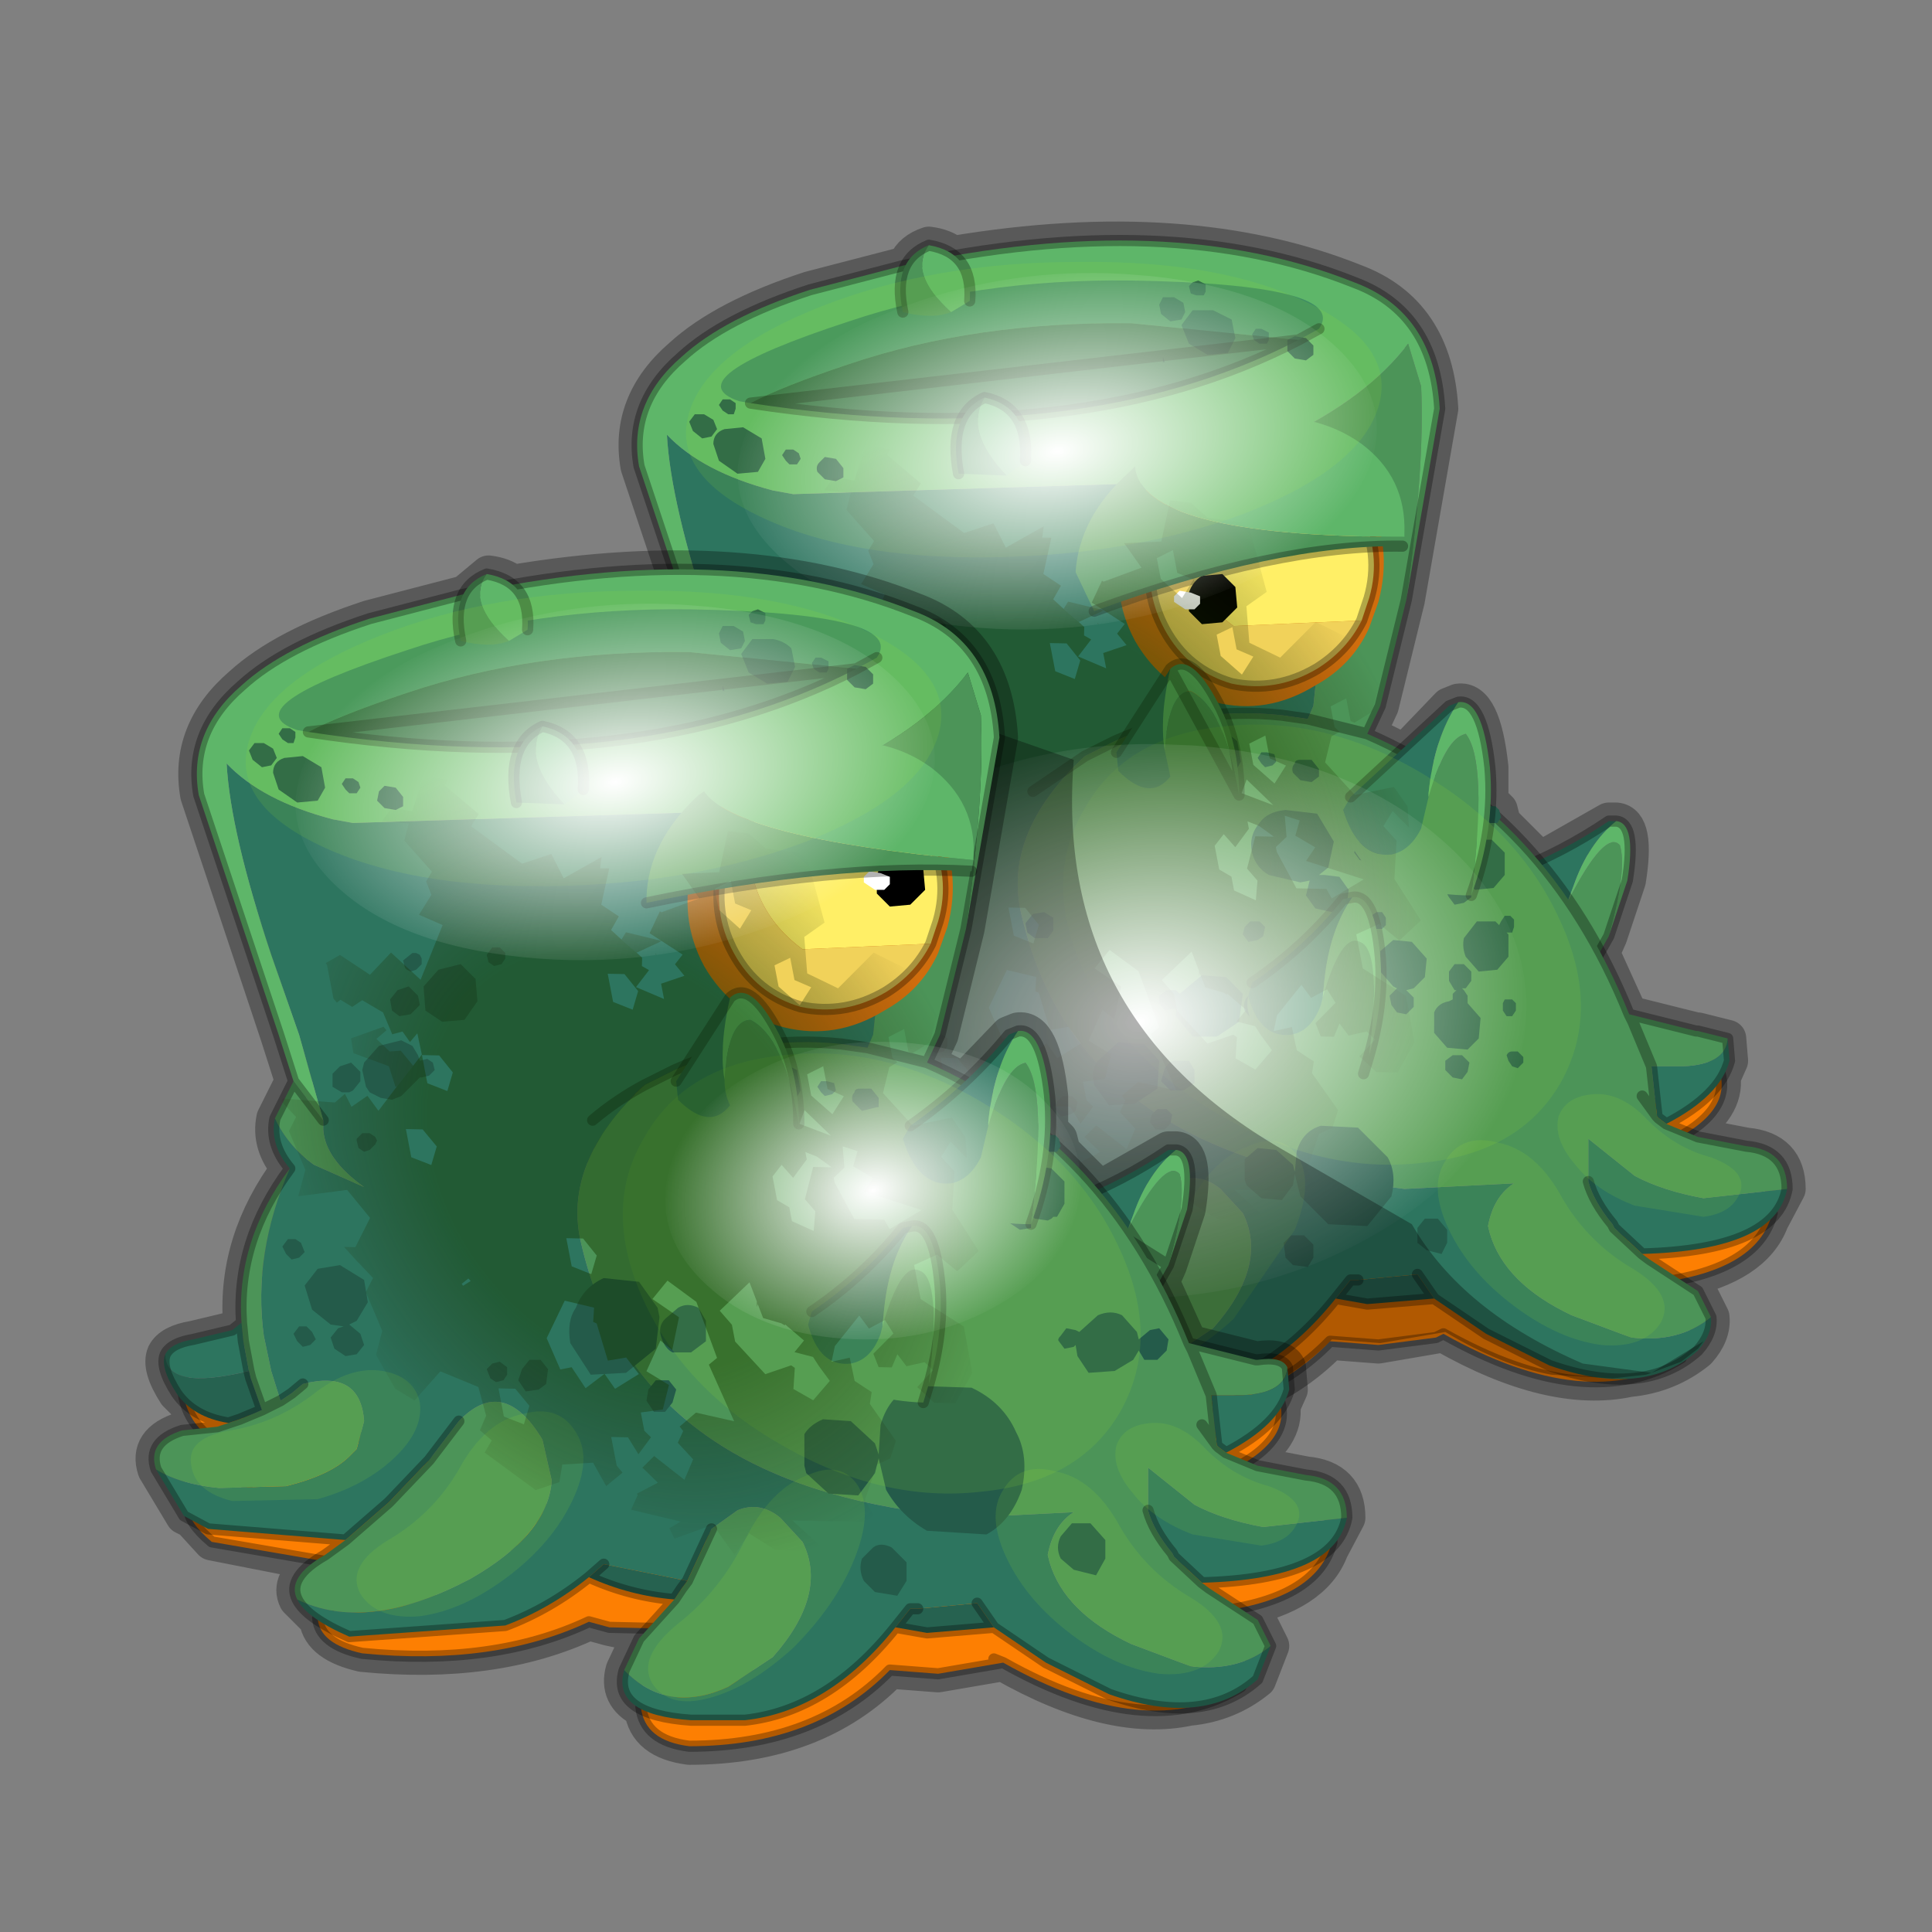 <?xml version="1.0" encoding="UTF-8" standalone="no"?>
<svg xmlns:xlink="http://www.w3.org/1999/xlink" height="520.0px" width="520.0px" xmlns="http://www.w3.org/2000/svg">
  <rect width="100%" height="100%" fill="#808080" stroke="none"/>
  <g transform="matrix(10.0, 0.0, 0.0, 10.0, 0.0, 0.0)">
    <use height="52.0" transform="matrix(1.0, 0.0, 0.0, 1.0, 0.0, 0.0)" width="52.0" xlink:href="#shape0"/>
    <use height="78.5" transform="matrix(0.244, 0.005, 0.051, 0.266, 17.736, 11.873)" width="75.15" xlink:href="#sprite0"/>
    <use height="136.85" transform="matrix(-0.116, -0.054, -0.081, 0.095, 44.82, 24.993)" width="148.25" xlink:href="#sprite1"/>
    <use height="136.85" transform="matrix(-0.084, -0.039, -0.083, 0.058, 40.364, 11.07)" width="148.25" xlink:href="#sprite1"/>
    <use height="32.7" transform="matrix(1.0, 0.0, 0.0, 1.0, 3.65, 14.8)" width="42.2" xlink:href="#shape3"/>
    <use height="78.5" transform="matrix(0.244, 0.005, 0.051, 0.266, 5.836, 20.773)" width="75.15" xlink:href="#sprite0"/>
    <use height="136.85" transform="matrix(-0.062, -0.029, -0.044, 0.051, 31.103, 30.706)" width="148.25" xlink:href="#sprite1"/>
    <use height="136.85" transform="matrix(-0.084, -0.039, -0.083, 0.058, 28.465, 19.97)" width="148.25" xlink:href="#sprite1"/>
  </g>
  <defs>
    <g id="shape0" transform="matrix(1.0, 0.0, 0.0, 1.0, 0.0, 0.0)">
      <path d="M52.0 0.0 L52.0 52.0 0.0 52.0 0.0 0.0 52.0 0.0" fill="#795fa9" fill-opacity="0.0" fill-rule="evenodd" stroke="none"/>
      <path d="M21.8 7.8 L24.3 7.15 24.4 7.1 Q24.55 6.75 25.0 6.6 25.4 6.65 25.65 6.85 31.95 5.8 36.45 7.6 38.6 8.4 38.75 11.0 L37.85 16.15 37.15 19.0 36.8 19.75 37.8 20.25 39.0 19.0 39.25 18.9 Q39.9 18.8 40.1 20.65 L40.1 21.7 40.25 21.7 40.35 21.8 40.4 22.0 40.35 22.05 41.45 23.15 43.3 22.1 43.5 22.1 Q44.05 22.15 43.8 23.7 L43.3 25.2 43.1 25.65 43.85 27.3 45.65 27.75 45.7 27.75 46.5 27.95 46.55 28.55 46.35 29.0 Q46.45 29.8 45.4 30.5 L45.7 30.6 47.0 30.85 Q48.1 30.95 48.1 32.0 L47.65 32.85 Q47.2 34.05 45.2 34.45 L45.7 34.75 46.05 35.45 Q46.1 35.9 45.7 36.35 44.9 37.0 43.85 37.1 41.75 37.55 38.85 35.9 L37.1 36.2 35.8 36.1 Q33.8 38.15 30.4 38.15 29.25 38.0 29.15 37.15 28.45 36.8 28.65 36.1 L29.05 35.25 29.2 35.15 28.25 34.95 27.7 34.8 Q25.15 36.0 21.6 35.65 20.5 35.4 20.4 34.75 L19.85 34.2 Q19.6 33.7 20.35 33.2 L17.55 32.65 17.0 32.05 16.8 31.95 16.05 30.7 Q15.8 29.95 16.75 29.65 L17.25 29.6 16.85 28.9 16.6 28.65 Q16.15 27.95 16.3 27.6 16.45 27.3 17.05 27.2 L18.1 26.95 18.35 26.75 Q18.2 24.55 19.65 22.6 19.1 21.95 19.25 21.25 19.3 20.75 19.75 20.25 L19.35 19.0 18.45 16.3 17.2 12.55 Q16.9 10.85 18.35 9.6 19.5 8.55 21.8 7.8 Z" fill="none" stroke="#000000" stroke-linecap="round" stroke-linejoin="round" stroke-opacity="0.302" stroke-width="1.0"/>
      <path d="M43.7 30.1 L46.3 28.9 Q46.6 30.05 44.6 30.9 L43.7 30.1 M44.3 34.55 L43.2 33.35 47.7 32.65 Q47.3 34.25 44.4 34.55 L44.3 34.55 M17.85 30.05 Q16.8 29.55 16.75 28.35 L18.7 29.3 17.85 30.05 M34.65 35.55 Q34.1 35.1 34.15 34.55 34.15 33.85 35.1 33.35 35.75 32.95 36.6 32.85 L37.25 32.8 Q38.5 32.8 39.4 33.25 40.25 33.75 40.2 34.5 L40.05 35.0 45.25 36.55 Q42.75 38.1 38.85 35.9 L38.65 36.0 37.1 36.2 35.8 36.1 Q33.8 38.15 30.4 38.15 29.2 38.0 29.1 37.1 L34.65 35.55 M18.55 30.85 Q18.75 30.2 19.8 29.9 L21.4 29.8 22.05 29.95 Q23.25 30.25 24.0 30.95 24.7 31.65 24.45 32.35 24.25 33.0 23.2 33.3 L21.0 33.25 20.75 33.2 17.55 32.65 Q16.9 32.1 16.95 31.75 L18.9 32.1 Q18.35 31.45 18.55 30.85 M31.7 34.05 Q31.5 34.7 30.5 35.0 L30.45 35.0 28.25 34.95 27.7 34.8 Q25.15 36.0 21.6 35.65 20.45 35.4 20.4 34.7 L26.2 33.85 Q25.6 33.2 25.8 32.55 26.05 31.9 27.05 31.6 L28.65 31.55 29.3 31.65 Q30.5 31.95 31.25 32.65 31.95 33.35 31.7 34.05" fill="#fd7f02" fill-rule="evenodd" stroke="none"/>
      <path d="M44.3 34.55 L44.4 34.55 Q47.3 34.25 47.7 32.65 L43.2 33.35 44.3 34.55 M43.7 30.1 L44.6 30.9 Q46.6 30.05 46.3 28.9 L43.7 30.1 M17.85 30.05 Q16.8 29.55 16.75 28.35 L18.7 29.3 17.85 30.05 M18.55 30.85 Q18.35 31.45 18.9 32.1 L16.95 31.75 Q16.9 32.1 17.55 32.65 L20.75 33.2 21.0 33.25 23.2 33.3 Q24.25 33.0 24.45 32.35 24.7 31.65 24.0 30.95 23.25 30.25 22.05 29.95 L21.4 29.8 19.8 29.9 Q18.75 30.2 18.55 30.85 M34.65 35.55 L29.1 37.1 Q29.2 38.0 30.4 38.15 33.8 38.15 35.8 36.1 L37.1 36.2 38.65 36.0 38.85 35.9 Q42.75 38.1 45.25 36.55 L40.05 35.0 40.2 34.5 Q40.25 33.75 39.4 33.25 38.5 32.8 37.25 32.8 L36.6 32.85 Q35.75 32.95 35.1 33.35 34.15 33.85 34.15 34.55 34.1 35.1 34.65 35.55 M31.7 34.05 Q31.5 34.7 30.5 35.0 L30.45 35.0 28.25 34.95 27.7 34.8 Q25.15 36.0 21.6 35.65 20.45 35.4 20.4 34.7 L26.2 33.85 Q25.6 33.2 25.8 32.55 26.05 31.9 27.05 31.6 L28.65 31.55 29.3 31.65 Q30.5 31.95 31.25 32.65 31.95 33.35 31.7 34.05" fill="none" stroke="#000000" stroke-linecap="round" stroke-linejoin="round" stroke-opacity="0.302" stroke-width="0.3"/>
      <path d="M40.4 23.75 Q40.4 24.9 41.15 24.95 41.75 25.05 42.15 24.3 L42.15 24.25 42.2 24.25 Q43.2 22.3 43.6 22.75 43.8 23.4 43.3 25.2 L42.65 26.35 Q41.35 25.95 40.55 25.05 40.15 24.2 40.4 23.75" fill="#4c9458" fill-rule="evenodd" stroke="none"/>
      <path d="M42.2 24.25 L42.15 24.25 42.15 24.3 Q41.75 25.05 41.15 24.95 40.4 24.9 40.4 23.75 L40.6 23.5 Q42.05 22.95 43.3 22.1 L43.5 22.1 Q42.75 22.7 42.35 23.85 L42.2 24.25" fill="#2d755f" fill-rule="evenodd" stroke="none"/>
      <path d="M42.2 24.25 L42.35 23.85 Q42.75 22.7 43.5 22.1 44.05 22.15 43.8 23.7 L43.3 25.2 Q43.8 23.4 43.6 22.75 43.2 22.3 42.2 24.25" fill="#5eb669" fill-rule="evenodd" stroke="none"/>
      <path d="M43.5 22.1 L43.3 22.1 Q42.05 22.95 40.6 23.5 M42.65 26.35 L43.3 25.2 M43.5 22.1 Q44.05 22.15 43.8 23.7 L43.3 25.2" fill="none" stroke="#000000" stroke-linecap="round" stroke-linejoin="round" stroke-opacity="0.302" stroke-width="0.3"/>
      <path d="M44.45 28.7 L45.3 28.7 Q46.45 28.65 46.5 27.95 L46.55 28.55 Q46.3 29.5 44.85 30.25 L44.65 30.1 44.6 30.05 44.45 28.7 M48.1 32.0 Q47.8 33.65 44.2 33.75 L43.45 33.05 43.4 32.95 Q42.9 32.35 42.75 31.8 L42.75 30.65 44.0 31.65 Q44.75 32.05 45.85 32.25 L48.1 32.0 M46.05 35.45 Q46.1 35.9 45.7 36.35 44.25 37.65 41.7 36.75 L40.0 35.9 38.6 34.95 38.15 34.3 36.55 34.45 36.35 34.45 35.95 34.95 Q34.15 37.2 31.9 37.45 L30.45 37.45 Q28.3 37.3 28.65 36.1 29.8 37.3 31.45 36.55 L32.65 35.75 Q34.15 34.05 33.45 32.65 L32.85 32.0 Q32.3 31.55 31.7 31.8 L31.0 32.3 30.35 33.7 28.1 33.25 27.7 33.6 Q26.65 34.45 25.45 34.9 L21.25 35.2 Q20.1 34.7 19.85 34.2 21.7 35.1 24.4 33.7 L24.5 33.65 Q26.6 32.45 26.7 31.0 L26.45 29.9 Q25.4 28.15 24.2 29.4 L23.4 30.45 22.35 31.55 22.3 31.6 21.15 32.6 17.45 32.3 16.8 31.95 16.05 30.7 17.75 31.2 19.55 31.15 Q20.75 30.85 21.25 30.35 L21.45 30.15 21.65 29.4 Q21.55 28.0 20.0 28.4 L19.7 28.65 19.4 28.85 19.15 28.05 18.95 27.1 Q18.65 24.9 19.65 22.6 19.1 21.95 19.25 21.25 L20.3 22.5 Q20.85 22.9 21.65 23.1 20.6 22.35 20.55 21.55 L20.55 21.3 19.9 19.0 19.15 16.85 Q18.05 13.55 17.95 11.7 18.9 12.7 20.8 13.2 L21.35 13.3 31.0 13.0 32.9 12.4 34.6 11.75 Q35.65 11.9 35.7 13.1 L35.55 17.1 35.35 19.0 35.2 19.35 34.5 19.25 Q32.1 19.0 30.0 19.95 L29.2 20.35 27.8 21.3 29.2 20.35 Q26.95 22.45 27.5 24.65 28.9 30.65 36.3 31.8 L37.8 32.0 40.75 31.85 Q40.2 32.2 40.05 33.0 L40.1 33.2 Q40.5 34.55 42.3 35.4 L43.9 36.0 Q45.2 36.15 46.05 35.45 M16.3 27.6 Q16.45 27.3 17.05 27.2 L18.1 26.95 18.35 26.75 18.4 27.25 18.55 28.05 Q16.3 28.6 16.3 27.6" fill="#2d755f" fill-rule="evenodd" stroke="none"/>
      <path d="M43.85 27.3 L45.65 27.75 45.7 27.75 46.5 27.95 Q46.45 28.65 45.3 28.7 L44.45 28.7 44.2 28.1 43.95 27.5 43.85 27.3 43.95 27.5 44.2 28.1 44.45 28.7 44.6 30.05 44.65 30.1 44.85 30.25 45.7 30.6 47.0 30.85 Q48.1 30.95 48.1 32.0 L45.85 32.25 Q44.75 32.05 44.0 31.65 L42.75 30.65 42.75 31.8 Q42.9 32.35 43.4 32.95 L43.45 33.05 44.2 33.75 44.4 33.9 45.7 34.75 46.05 35.45 Q45.2 36.15 43.9 36.0 L42.3 35.4 Q40.5 34.55 40.1 33.2 L40.05 33.0 Q40.2 32.2 40.75 31.85 L37.8 32.0 36.3 31.8 Q28.9 30.65 27.5 24.65 26.95 22.45 29.2 20.35 L30.0 19.95 Q32.1 19.0 34.5 19.25 L35.2 19.35 35.35 19.0 35.55 17.1 35.7 13.1 Q35.65 11.9 34.6 11.75 36.8 10.7 37.9 9.25 L38.25 10.4 Q38.35 12.6 37.85 16.15 L37.15 19.0 36.8 19.75 Q41.65 21.85 43.85 27.3 M28.65 36.1 L29.05 35.25 30.0 34.2 30.2 33.9 30.35 33.7 31.0 32.3 31.7 31.8 Q32.3 31.55 32.85 32.0 L33.45 32.65 Q34.15 34.05 32.65 35.75 L31.45 36.55 Q29.8 37.3 28.65 36.1 M19.85 34.2 Q19.55 33.6 20.6 33.0 L21.15 32.6 22.3 31.6 22.35 31.55 23.4 30.45 24.2 29.4 Q25.4 28.15 26.45 29.9 L26.7 31.0 Q26.6 32.45 24.5 33.65 L24.4 33.7 Q21.7 35.1 19.85 34.2 M16.05 30.7 Q15.8 29.95 16.75 29.65 L17.7 29.55 18.0 29.45 18.3 29.35 18.9 29.1 18.6 28.25 18.55 28.05 18.4 27.25 18.35 26.75 Q18.2 24.55 19.65 22.6 18.65 24.9 18.95 27.1 L19.15 28.05 19.4 28.85 19.7 28.65 20.0 28.4 Q21.55 28.0 21.65 29.4 L21.45 30.15 21.25 30.35 Q20.75 30.85 19.55 31.15 L17.75 31.2 16.05 30.7 M19.25 21.25 Q19.3 20.75 19.75 20.25 L20.55 21.3 20.55 21.55 Q20.6 22.35 21.65 23.1 20.85 22.9 20.3 22.5 L19.25 21.25 M44.2 29.5 L44.6 30.05 44.2 29.5 M36.8 19.75 L35.2 19.35 36.8 19.75 M19.4 28.85 L18.9 29.1 19.4 28.85" fill="#4c9458" fill-rule="evenodd" stroke="none"/>
      <path d="M19.75 20.25 L19.35 19.0 18.45 16.3 17.2 12.55 Q16.9 10.85 18.35 9.6 19.5 8.55 21.8 7.8 L24.3 7.15 Q31.45 5.6 36.45 7.6 38.6 8.4 38.75 11.0 L37.85 16.15 Q38.35 12.6 38.25 10.4 L37.9 9.25 Q36.8 10.7 34.6 11.75 L32.9 12.4 31.0 13.0 21.35 13.3 20.8 13.2 Q18.9 12.7 17.95 11.7 18.05 13.55 19.15 16.85 L19.9 19.0 20.55 21.3 19.75 20.25" fill="#5eb669" fill-rule="evenodd" stroke="none"/>
      <path d="M38.6 34.95 L36.8 35.1 35.95 34.95 36.35 34.45 36.55 34.45 38.15 34.3 38.6 34.95 M30.0 34.2 Q28.8 34.1 27.7 33.6 L28.1 33.25 30.35 33.7 30.2 33.9 30.0 34.2 M18.0 29.45 Q17.05 29.3 16.6 28.65 16.15 27.95 16.3 27.6 16.3 28.6 18.55 28.05 L18.6 28.25 18.9 29.1 18.3 29.35 18.0 29.45" fill="#266250" fill-rule="evenodd" stroke="none"/>
      <path d="M46.5 27.95 L45.7 27.75 45.65 27.75 43.85 27.3 43.95 27.5 44.2 28.1 44.45 28.7 44.6 30.05 44.65 30.1 44.85 30.25 45.7 30.6 47.0 30.85 Q48.1 30.95 48.1 32.0 47.8 33.65 44.2 33.75 L44.4 33.9 45.7 34.75 46.05 35.45 Q46.1 35.9 45.7 36.35 44.25 37.65 41.7 36.75 L40.0 35.9 38.6 34.95 36.8 35.1 35.95 34.95 Q34.15 37.2 31.9 37.45 L30.45 37.45 Q28.3 37.3 28.65 36.1 L29.05 35.25 30.0 34.2 Q28.8 34.1 27.7 33.6 26.65 34.45 25.45 34.9 L21.25 35.2 Q20.1 34.7 19.85 34.2 19.55 33.6 20.6 33.0 L21.15 32.6 17.45 32.3 16.8 31.95 16.05 30.7 Q15.8 29.95 16.75 29.65 L17.7 29.55 18.0 29.45 Q17.05 29.3 16.6 28.65 16.15 27.95 16.3 27.6 16.45 27.3 17.05 27.2 L18.1 26.95 18.35 26.75 Q18.2 24.55 19.65 22.6 19.1 21.95 19.25 21.25 19.3 20.75 19.75 20.25 L19.35 19.0 18.45 16.3 17.2 12.55 Q16.9 10.85 18.35 9.6 19.5 8.55 21.8 7.8 L24.3 7.15 Q31.45 5.6 36.45 7.6 38.6 8.4 38.75 11.0 L37.85 16.15 37.15 19.0 36.8 19.75 Q41.65 21.85 43.85 27.3 M46.5 27.95 L46.55 28.55 Q46.3 29.5 44.85 30.25 M44.6 30.05 L44.2 29.5 M44.2 33.75 L43.45 33.05 43.4 32.95 Q42.9 32.35 42.75 31.8 M35.2 19.35 L36.8 19.75 M20.55 21.3 L19.75 20.25 M29.2 20.35 L30.0 19.95 Q32.1 19.0 34.5 19.25 L35.2 19.35 M27.8 21.3 L29.2 20.35 M18.35 26.75 L18.4 27.25 18.55 28.05 18.6 28.25 18.9 29.1 19.4 28.85 M18.9 29.1 L18.3 29.35 18.0 29.45 M20.0 28.4 L19.7 28.65 19.4 28.85 M36.55 34.45 L36.35 34.45 35.95 34.95 M38.6 34.95 L38.15 34.3 M21.15 32.6 L22.3 31.6 22.35 31.55 23.4 30.45 24.2 29.4 M30.35 33.7 L30.2 33.9 30.0 34.2 M27.7 33.6 L28.1 33.25 M30.35 33.7 L31.0 32.3" fill="none" stroke="#000000" stroke-linecap="round" stroke-linejoin="round" stroke-opacity="0.302" stroke-width="0.3"/>
      <path d="M40.65 24.65 L40.75 24.75 40.75 24.95 40.7 25.1 40.55 25.1 40.6 25.15 40.6 25.75 40.3 26.1 39.8 26.15 39.45 25.75 Q39.35 25.5 39.4 25.25 L39.75 24.8 40.25 24.8 40.35 24.9 40.4 24.8 40.5 24.65 40.65 24.65 M40.5 23.55 L40.2 23.9 39.7 23.95 39.6 23.85 39.6 24.15 39.4 24.3 39.15 24.35 39.0 24.15 Q38.9 24.0 38.95 23.85 L39.15 23.65 39.4 23.65 39.35 23.55 39.35 23.05 39.65 22.6 40.15 22.6 40.5 22.95 40.5 23.55 M40.7 27.35 L40.55 27.35 40.45 27.2 40.45 27.0 40.5 26.9 40.7 26.9 40.8 27.0 40.8 27.2 40.7 27.35 M40.55 28.4 Q40.6 28.3 40.7 28.3 L40.85 28.3 41.0 28.45 41.0 28.6 40.85 28.75 40.7 28.7 40.6 28.55 40.55 28.4 M33.25 9.1 L33.05 9.5 32.5 9.55 32.0 9.25 31.8 8.75 32.1 8.35 32.65 8.35 33.15 8.6 33.25 9.1 M33.95 8.85 L34.15 8.95 34.15 9.15 34.1 9.25 33.9 9.25 33.75 9.15 33.7 9.0 33.8 8.85 33.95 8.85 M34.65 9.15 L34.85 9.05 35.15 9.1 35.35 9.3 35.35 9.55 35.15 9.7 34.85 9.65 34.65 9.45 34.65 9.15 M32.1 7.6 L32.25 7.55 32.45 7.65 32.45 7.85 32.4 7.95 32.2 7.95 32.05 7.9 32.0 7.7 32.1 7.6 M31.6 8.0 L31.85 8.15 31.9 8.4 31.8 8.6 31.5 8.65 31.25 8.45 31.2 8.2 31.3 8.0 31.6 8.0 M31.3 9.6 L31.35 9.75 31.3 9.75 31.3 9.6 M21.15 12.1 L21.35 12.1 21.5 12.2 21.55 12.35 21.45 12.5 21.25 12.5 21.15 12.4 21.05 12.25 21.15 12.1 M20.6 12.35 L20.4 12.7 19.85 12.75 19.35 12.4 19.2 11.95 Q19.2 11.65 19.5 11.55 L20.0 11.5 20.5 11.8 20.6 12.35 M22.2 12.3 L22.5 12.35 22.7 12.6 22.7 12.85 22.5 12.95 22.2 12.9 22.0 12.7 Q21.95 12.55 22.05 12.45 L22.2 12.3 M25.35 17.1 L25.15 17.15 25.0 17.05 Q24.9 16.95 24.95 16.85 L25.1 16.65 25.3 16.65 25.45 16.8 25.45 16.95 25.35 17.1 M22.35 18.05 L22.55 17.8 22.85 17.7 23.1 17.95 23.15 18.2 22.9 18.45 22.6 18.5 22.4 18.35 22.35 18.05 M22.7 17.0 L22.95 16.8 23.05 16.8 23.15 16.85 23.2 16.95 23.2 17.1 23.05 17.25 22.9 17.3 22.8 17.25 22.75 17.2 22.7 17.0 M23.65 17.25 L24.25 17.1 24.65 17.5 24.7 18.1 24.35 18.6 23.75 18.65 23.3 18.35 23.25 17.7 23.65 17.25 M23.55 19.95 L23.4 20.1 23.2 20.15 23.15 20.15 22.7 20.6 22.4 20.75 22.1 20.7 21.7 20.4 21.6 19.95 21.65 19.75 22.05 19.3 22.65 19.15 23.1 19.55 23.15 19.7 23.35 19.65 23.5 19.75 23.55 19.95 M21.0 19.85 L21.3 19.75 21.55 20.0 21.55 20.25 21.35 20.5 21.05 20.55 20.8 20.4 20.8 20.05 21.0 19.85 M21.8 21.65 L21.95 21.75 21.95 21.95 21.8 22.1 21.65 22.15 21.5 22.05 21.45 21.8 21.6 21.65 21.8 21.65 M22.7 22.85 L22.95 22.5 23.35 22.4 Q23.55 22.45 23.65 22.6 L23.65 22.7 23.75 22.3 Q23.8 21.95 24.2 21.7 24.55 21.4 25.0 21.45 L25.55 21.9 25.65 22.2 25.75 22.1 26.0 22.05 26.2 22.2 26.25 22.45 26.05 22.65 25.8 22.7 25.65 22.7 25.2 23.35 24.45 23.5 23.85 23.1 23.75 22.95 23.75 23.0 23.5 23.35 23.1 23.45 22.75 23.2 22.7 22.85 M28.35 24.7 L28.35 25.05 28.2 25.25 27.85 25.25 27.65 25.1 27.6 24.85 27.8 24.6 28.1 24.55 28.35 24.7 M33.85 20.4 L33.95 20.25 34.1 20.25 34.3 20.3 34.35 20.5 34.25 20.6 34.05 20.65 33.95 20.55 33.85 20.4 M33.2 20.85 L32.65 20.9 Q32.3 20.85 32.15 20.6 L32.0 20.15 Q32.0 19.85 32.25 19.7 L32.8 19.7 Q33.1 19.75 33.3 19.95 L33.4 20.5 33.2 20.85 M34.85 20.55 Q34.85 20.45 35.0 20.45 L35.3 20.45 35.5 20.7 35.5 20.9 35.3 21.05 35.0 21.0 34.8 20.8 Q34.75 20.65 34.85 20.55 M32.6 19.05 L32.6 19.2 32.55 19.35 32.4 19.35 32.25 19.25 32.15 19.1 32.25 18.95 32.4 18.95 32.6 19.05 M32.1 19.75 L31.95 19.95 31.7 20.0 31.45 19.85 31.35 19.6 31.5 19.4 31.75 19.35 32.0 19.5 32.1 19.75 M37.1 23.1 L36.85 23.2 36.6 23.15 36.45 22.95 36.5 22.7 36.75 22.6 37.0 22.6 37.15 22.85 37.1 23.1 M35.0 23.75 L34.15 23.55 Q33.8 23.35 33.7 22.95 33.6 22.5 33.9 22.15 34.1 21.85 34.6 21.8 L35.45 21.9 35.9 22.65 35.75 23.35 35.5 23.55 35.65 23.55 36.05 23.6 36.3 23.95 36.25 24.35 35.85 24.55 35.4 24.45 35.15 24.1 35.25 23.7 35.0 23.75 M37.2 24.55 L37.3 24.7 37.3 24.9 37.2 25.0 37.0 25.0 36.9 24.85 36.9 24.65 37.05 24.55 37.2 24.55 M40.0 21.85 L40.1 21.7 40.25 21.7 40.35 21.8 40.4 22.0 40.3 22.15 40.1 22.15 40.0 22.05 40.0 21.85 M38.95 23.1 L38.95 23.25 38.85 23.4 38.7 23.4 38.55 23.3 38.6 23.1 38.65 22.95 38.8 22.95 38.95 23.1 M19.65 10.75 L19.8 10.85 19.8 11.0 19.75 11.15 19.6 11.15 19.45 11.05 19.35 10.9 19.45 10.75 19.65 10.75 M18.65 11.6 L18.55 11.35 18.7 11.15 18.95 11.15 19.2 11.3 19.3 11.55 19.15 11.75 18.9 11.8 18.65 11.6 M19.95 24.6 L20.05 24.85 19.9 25.0 19.7 25.05 19.55 24.9 19.45 24.7 19.6 24.5 19.8 24.5 19.95 24.6 M19.9 26.85 L20.1 26.85 20.25 27.0 20.35 27.2 20.2 27.35 20.0 27.4 19.85 27.25 19.75 27.05 19.9 26.85 M39.6 26.15 L39.6 26.4 39.45 26.6 39.35 26.6 39.4 26.65 39.5 26.8 39.5 26.95 39.5 27.0 39.85 27.4 39.8 27.95 39.5 28.25 38.95 28.2 38.6 27.8 38.6 27.25 Q38.7 27.0 39.0 26.95 L39.1 26.9 39.1 26.75 39.2 26.65 39.15 26.65 39.0 26.4 39.0 26.15 39.15 25.95 39.4 25.95 39.6 26.15 M38.4 25.8 L38.35 26.3 38.05 26.6 37.85 26.65 38.05 26.85 38.05 27.1 37.85 27.3 37.6 27.25 37.45 27.05 37.4 26.8 37.6 26.6 37.5 26.55 37.15 26.15 37.15 25.6 37.5 25.3 38.0 25.35 38.4 25.8 M36.65 26.55 Q36.7 26.45 36.8 26.45 L36.9 26.45 37.05 26.6 37.05 26.75 36.95 26.85 36.75 26.85 36.65 26.7 36.65 26.55 M35.55 30.3 L36.55 30.35 37.35 31.15 Q37.6 31.6 37.45 32.2 L36.8 33.0 35.75 32.95 35.0 32.2 34.85 31.6 34.8 31.9 34.5 32.3 33.95 32.25 33.55 31.9 33.5 31.75 33.5 31.2 33.85 30.9 34.35 30.95 34.8 31.35 34.85 31.55 34.9 31.0 Q35.05 30.45 35.55 30.3 M39.55 28.6 L39.5 28.85 39.35 29.05 39.1 29.0 38.9 28.8 38.9 28.55 39.1 28.4 39.35 28.4 39.55 28.6 M33.9 24.8 L34.05 24.95 34.0 25.2 33.85 25.3 33.6 25.35 33.45 25.15 33.5 24.95 33.65 24.8 33.9 24.8 M33.85 26.6 L34.2 26.6 34.4 26.9 34.35 27.25 34.05 27.45 33.7 27.45 33.5 27.2 Q33.45 27.0 33.55 26.85 L33.85 26.6 M33.35 27.5 L32.75 27.9 32.1 27.9 31.65 27.35 31.65 27.15 31.55 27.15 31.35 27.2 31.2 27.0 31.2 26.8 31.4 26.65 31.65 26.65 31.75 26.75 32.35 26.25 33.0 26.3 33.45 26.75 33.35 27.5 M31.85 29.35 L31.5 29.35 31.25 29.1 31.35 28.75 Q31.45 28.6 31.6 28.55 L32.0 28.55 32.15 28.8 32.15 29.15 31.85 29.35 M31.2 28.55 L31.15 29.3 30.55 29.7 29.85 29.75 29.45 29.2 Q29.35 28.8 29.55 28.55 L30.1 28.05 30.8 28.1 31.2 28.55 M31.55 30.0 L31.5 30.25 31.35 30.4 31.1 30.4 30.95 30.2 31.0 30.0 31.15 29.85 31.4 29.85 31.55 30.0 M38.4 33.65 L38.15 33.45 38.15 33.05 38.35 32.8 38.7 32.8 38.95 33.1 38.95 33.45 38.8 33.75 38.4 33.65 M35.1 33.25 L35.35 33.5 35.35 33.85 35.2 34.1 34.8 34.05 34.6 33.85 34.55 33.45 34.75 33.25 35.1 33.25 M25.5 28.15 L25.4 28.3 25.2 28.35 25.05 28.25 24.95 28.0 25.1 27.85 25.3 27.8 25.5 27.95 25.5 28.15 M28.95 29.9 L28.8 30.0 28.55 30.05 28.4 29.85 28.45 29.65 28.6 29.5 28.85 29.5 29.0 29.65 28.95 29.9 M24.35 24.9 L24.35 25.15 24.2 25.35 23.95 25.45 23.75 25.3 23.7 25.05 23.9 24.85 24.15 24.75 Q24.25 24.75 24.35 24.9 M23.8 27.15 L23.95 27.75 23.65 28.25 23.5 28.35 23.8 28.55 23.9 28.85 23.7 29.15 23.4 29.15 23.1 29.0 23.0 28.65 23.2 28.4 22.95 28.35 22.45 27.95 22.25 27.3 Q22.3 27.0 22.6 26.85 L22.85 26.75 22.8 26.7 22.7 26.5 22.85 26.3 23.05 26.3 23.25 26.4 23.3 26.65 23.25 26.75 Q23.6 26.85 23.8 27.15 M21.75 26.2 L21.45 26.7 21.25 26.8 Q21.45 26.85 21.55 27.05 L21.65 27.35 21.45 27.6 21.15 27.65 20.85 27.45 20.75 27.15 20.95 26.9 21.1 26.85 20.75 26.8 20.25 26.4 20.05 25.75 20.4 25.3 21.0 25.2 Q21.4 25.3 21.65 25.6 L21.75 26.2" fill="#245b4a" fill-rule="evenodd" stroke="none"/>
      <path d="M20.2 10.85 L19.9 10.8 Q18.1 10.2 22.85 8.65 26.25 7.5 30.45 7.55 36.35 7.65 35.5 8.85 L34.95 9.15 30.45 8.7 Q26.25 8.65 22.85 9.8 21.05 10.4 20.2 10.85" fill="#2d755f" fill-opacity="0.592" fill-rule="evenodd" stroke="none"/>
      <path d="M20.2 10.85 Q21.05 10.4 22.85 9.8 26.25 8.65 30.45 8.7 L34.95 9.15 Q29.05 12.2 20.2 10.85" fill="#1d493c" fill-opacity="0.682" fill-rule="evenodd" stroke="none"/>
      <path d="M34.95 9.15 L35.5 8.85 M20.2 10.85 Q29.05 12.2 34.95 9.15 Z" fill="none" stroke="#000000" stroke-linecap="round" stroke-linejoin="round" stroke-opacity="0.302" stroke-width="0.3"/>
      <path d="M38.45 21.45 Q38.9 19.85 39.45 19.75 40.05 20.5 39.6 24.1 37.95 24.1 36.75 23.3 36.05 22.45 36.15 21.8 36.55 23.1 37.45 23.0 37.95 22.9 38.25 22.3 L38.45 21.45" fill="#4c9458" fill-rule="evenodd" stroke="none"/>
      <path d="M39.25 18.9 Q38.6 19.85 38.45 21.35 L38.45 21.45 38.25 22.3 Q37.95 22.9 37.45 23.0 36.55 23.1 36.15 21.8 L36.35 21.45 39.0 19.0 39.25 18.9" fill="#2d755f" fill-rule="evenodd" stroke="none"/>
      <path d="M39.6 24.1 Q40.05 20.5 39.45 19.75 38.9 19.85 38.45 21.45 L38.45 21.35 Q38.6 19.85 39.25 18.9 39.9 18.8 40.1 20.65 40.25 22.3 39.6 24.1" fill="#5eb669" fill-rule="evenodd" stroke="none"/>
      <path d="M39.6 24.1 Q40.25 22.3 40.1 20.65 39.9 18.8 39.25 18.9 M36.35 21.45 L39.0 19.0 39.25 18.9" fill="none" stroke="#000000" stroke-linecap="round" stroke-linejoin="round" stroke-opacity="0.302" stroke-width="0.3"/>
      <path d="M34.65 11.7 Q33.2 11.35 31.9 12.15 L31.1 12.85 Q30.5 13.55 30.25 14.45 29.85 15.95 30.55 17.25 31.3 18.55 32.7 18.9 34.1 19.25 35.4 18.45 36.4 17.9 36.85 16.9 L37.1 16.2 Q37.5 14.7 36.8 13.4 36.1 12.15 34.65 11.7" fill="#d06d0d" fill-rule="evenodd" stroke="none"/>
      <path d="M36.65 16.7 L36.85 16.1 Q37.2 14.9 36.6 13.75 35.95 12.65 34.8 12.35 33.6 12.05 32.5 12.7 L31.8 13.3 Q31.5 15.6 33.2 16.85 L36.65 16.7" fill="#ffef66" fill-rule="evenodd" stroke="none"/>
      <path d="M31.8 13.3 Q31.3 13.85 31.05 14.6 30.75 15.85 31.35 16.95 31.95 18.05 33.15 18.4 34.35 18.65 35.45 18.0 36.25 17.5 36.65 16.7 L33.2 16.85 Q31.5 15.6 31.8 13.3" fill="#f1d25a" fill-rule="evenodd" stroke="none"/>
      <path d="M36.65 16.7 L36.85 16.1 Q37.2 14.9 36.6 13.75 35.95 12.65 34.8 12.35 33.6 12.05 32.5 12.7 L31.8 13.3 Q31.3 13.85 31.05 14.6 30.75 15.85 31.35 16.95 31.95 18.05 33.15 18.4 34.35 18.65 35.45 18.0 36.25 17.5 36.65 16.7 Z" fill="none" stroke="#000000" stroke-linecap="round" stroke-linejoin="round" stroke-opacity="0.302" stroke-width="0.3"/>
      <path d="M32.0 16.45 L32.35 16.8 32.9 16.75 33.3 16.35 33.25 15.8 32.9 15.45 32.35 15.5 Q32.1 15.65 32.0 15.95 L32.0 16.45" fill="#000000" fill-rule="evenodd" stroke="none"/>
      <path d="M31.9 16.4 L32.15 16.4 32.3 16.25 32.3 16.05 32.05 15.95 31.75 15.9 31.6 16.05 31.6 16.2 31.9 16.4" fill="#ffffff" fill-rule="evenodd" stroke="none"/>
      <path d="M30.55 12.55 Q31.85 11.45 33.55 11.25 35.4 11.05 36.65 11.95 37.85 12.85 37.8 14.35 L37.8 14.45 Q30.7 14.45 30.55 12.55" fill="#5eb669" fill-rule="evenodd" stroke="none"/>
      <path d="M37.8 14.45 L37.75 14.7 Q34.35 14.65 29.45 16.45 L28.95 15.4 Q29.05 13.9 30.4 12.7 L30.55 12.55 Q30.7 14.45 37.8 14.45" fill="#4c9458" fill-rule="evenodd" stroke="none"/>
      <path d="M37.75 14.7 Q34.35 14.65 29.45 16.45" fill="none" stroke="#000000" stroke-linecap="round" stroke-linejoin="round" stroke-opacity="0.302" stroke-width="0.3"/>
      <path d="M30.1 20.75 Q30.95 21.6 31.5 20.9 L31.35 20.2 Q31.45 18.6 32.05 18.6 32.95 19.05 33.35 21.4 L30.9 21.45 Q30.25 21.1 30.1 20.75" fill="#4c9458" fill-rule="evenodd" stroke="none"/>
      <path d="M31.5 18.0 Q31.2 19.3 31.35 20.2 L31.5 20.9 Q30.95 21.6 30.1 20.75 L30.05 20.25 31.5 18.0" fill="#2d755f" fill-rule="evenodd" stroke="none"/>
      <path d="M31.35 20.2 Q31.2 19.3 31.5 18.0 32.05 17.5 32.8 18.95 33.35 20.0 33.35 21.4 32.95 19.05 32.05 18.6 31.45 18.6 31.35 20.2" fill="#5eb669" fill-rule="evenodd" stroke="none"/>
      <path d="M31.5 18.0 L30.05 20.25 M33.35 21.4 Q33.35 20.0 32.8 18.95 32.05 17.5 31.5 18.0 Z" fill="none" stroke="#000000" stroke-linecap="round" stroke-linejoin="round" stroke-opacity="0.302" stroke-width="0.3"/>
      <path d="M35.6 26.85 Q36.1 25.1 36.6 25.35 37.2 25.55 36.85 28.4 L36.7 28.9 Q35.2 28.85 34.1 28.15 33.45 27.35 33.6 26.8 33.9 27.95 34.75 27.85 35.3 27.75 35.55 27.05 L35.6 26.85" fill="#4c9458" fill-rule="evenodd" stroke="none"/>
      <path d="M36.4 24.15 Q35.8 25.0 35.65 26.35 L35.6 26.85 35.55 27.05 Q35.3 27.75 34.75 27.85 33.9 27.95 33.6 26.8 L33.7 26.45 Q35.1 25.5 36.15 24.2 L36.4 24.15" fill="#2d755f" fill-rule="evenodd" stroke="none"/>
      <path d="M36.4 24.15 Q37.0 24.05 37.15 25.75 37.25 27.0 36.85 28.4 37.2 25.55 36.6 25.35 36.1 25.1 35.6 26.85 L35.65 26.35 Q35.8 25.0 36.4 24.15" fill="#5eb669" fill-rule="evenodd" stroke="none"/>
      <path d="M36.85 28.4 Q37.25 27.0 37.15 25.75 37.0 24.05 36.4 24.15 M36.85 28.4 L36.7 28.9 M33.7 26.45 Q35.1 25.5 36.15 24.2 L36.4 24.15" fill="none" stroke="#000000" stroke-linecap="round" stroke-linejoin="round" stroke-opacity="0.302" stroke-width="0.3"/>
      <path d="M29.2 21.75 Q30.3 19.8 32.95 19.55 35.6 19.25 38.25 20.8 40.9 22.35 42.0 24.8 43.1 27.2 42.0 29.15 40.9 31.05 38.25 31.3 35.6 31.6 32.9 30.05 30.25 28.55 29.15 26.1 28.05 23.65 29.2 21.75" fill="#9be32d" fill-opacity="0.133" fill-rule="evenodd" stroke="none"/>
      <path d="M24.3 8.4 Q24.0 7.0 25.0 6.6 24.45 7.35 25.6 8.4 25.1 8.6 24.3 8.4" fill="#4c9458" fill-rule="evenodd" stroke="none"/>
      <path d="M25.0 6.6 Q26.2 6.8 26.1 8.1 L25.6 8.4 Q24.45 7.35 25.0 6.6" fill="#5eb669" fill-rule="evenodd" stroke="none"/>
      <path d="M24.3 8.4 Q24.0 7.0 25.0 6.6 26.2 6.8 26.1 8.1" fill="none" stroke="#000000" stroke-linecap="round" stroke-linejoin="round" stroke-opacity="0.302" stroke-width="0.3"/>
      <path d="M22.1 8.25 Q25.15 7.05 29.0 7.05 32.85 7.0 35.2 8.15 37.6 9.3 37.1 10.95 36.6 12.6 33.55 13.8 30.5 14.95 26.65 15.0 22.85 15.05 20.45 13.9 18.05 12.75 18.55 11.1 19.05 9.45 22.1 8.25" fill="#9be32d" fill-opacity="0.133" fill-rule="evenodd" stroke="none"/>
      <path d="M26.5 10.7 Q25.95 11.6 27.1 12.8 L25.8 12.75 Q25.5 11.15 26.5 10.7" fill="#4c9458" fill-rule="evenodd" stroke="none"/>
      <path d="M27.1 12.8 Q25.95 11.6 26.5 10.7 27.7 10.95 27.6 12.4 L27.1 12.8" fill="#5eb669" fill-rule="evenodd" stroke="none"/>
      <path d="M27.6 12.4 Q27.7 10.95 26.5 10.7 25.5 11.15 25.8 12.75" fill="none" stroke="#000000" stroke-linecap="round" stroke-linejoin="round" stroke-opacity="0.302" stroke-width="0.3"/>
      <path d="M27.4 29.7 Q27.85 30.4 27.3 31.55 26.75 32.7 25.55 33.6 24.35 34.5 23.2 34.65 22.05 34.75 21.6 34.05 21.2 33.3 22.35 32.6 23.55 31.9 24.25 30.7 24.95 29.4 26.0 29.2 26.95 28.95 27.4 29.7" fill="#9be32d" fill-opacity="0.133" fill-rule="evenodd" stroke="none"/>
      <path d="M34.95 31.15 Q35.35 31.85 34.85 33.1 L33.2 35.5 Q32.05 36.55 30.95 36.85 29.85 37.15 29.4 36.45 29.0 35.75 30.1 34.85 31.25 33.95 31.9 32.6 32.6 31.2 33.6 30.85 34.5 30.45 34.95 31.15" fill="#9be32d" fill-opacity="0.133" fill-rule="evenodd" stroke="none"/>
      <path d="M23.2 28.9 Q23.3 29.65 22.5 30.4 21.7 31.15 20.45 31.5 L18.15 31.55 Q17.15 31.3 17.05 30.6 16.9 29.85 18.1 29.65 19.3 29.45 20.3 28.7 21.3 27.9 22.2 28.05 23.05 28.2 23.2 28.9" fill="#9be32d" fill-opacity="0.133" fill-rule="evenodd" stroke="none"/>
      <path d="M38.9 31.25 Q38.45 31.95 39.0 33.1 39.55 34.25 40.75 35.15 41.95 36.05 43.1 36.2 44.25 36.3 44.7 35.6 45.1 34.85 43.95 34.15 42.75 33.45 42.05 32.25 41.35 30.95 40.3 30.75 39.35 30.5 38.9 31.25" fill="#9be32d" fill-opacity="0.133" fill-rule="evenodd" stroke="none"/>
      <path d="M41.95 30.05 Q41.8 30.65 42.4 31.35 42.95 32.05 44.0 32.45 L45.85 32.75 Q46.65 32.65 46.85 32.05 47.0 31.5 46.05 31.15 45.1 30.9 44.35 30.15 43.65 29.4 42.9 29.45 42.15 29.5 41.95 30.05" fill="#9be32d" fill-opacity="0.133" fill-rule="evenodd" stroke="none"/>
    </g>
    <g id="sprite0" transform="matrix(1.0, 0.0, 0.0, 1.0, 37.15, 38.8)">
      <use height="78.5" transform="matrix(1.0, 0.0, 0.0, 1.0, -37.15, -38.8)" width="75.15" xlink:href="#shape1"/>
    </g>
    <g id="shape1" transform="matrix(1.0, 0.0, 0.0, 1.0, 37.15, 38.8)">
      <path d="M5.5 -21.3 L6.0 -20.8 5.8 -19.95 6.5 -19.55 4.7 -17.8 7.55 -16.65 7.55 -18.2 10.3 -19.05 9.5 -20.2 10.55 -21.2 8.5 -22.55 7.35 -23.3 8.95 -25.55 9.1 -25.45 13.6 -26.95 12.2 -29.4 16.35 -29.65 18.2 -33.85 20.45 -33.65 22.0 -32.15 26.35 -31.7 26.95 -24.75 24.4 -23.25 23.95 -19.55 27.05 -18.1 31.75 -21.8 36.0 -19.75 37.4 -15.55 36.1 -12.8 33.9 -11.65 33.5 -11.8 33.5 -14.1 31.6 -13.25 31.6 -11.15 32.05 -10.7 31.05 -10.2 29.8 -7.55 32.4 -4.3 36.9 -5.2 38.0 -3.25 37.7 -1.1 36.25 -2.75 34.9 -1.2 36.05 0.25 35.0 4.15 37.05 8.3 34.3 10.35 34.25 10.4 32.35 8.75 29.6 9.85 29.6 13.3 33.8 16.0 33.75 20.7 31.25 23.8 28.9 23.8 27.35 22.25 29.45 20.5 28.7 19.7 26.6 20.15 25.85 18.95 24.95 20.3 23.5 20.3 23.2 18.95 25.85 16.85 25.2 15.5 23.25 16.4 22.45 15.1 19.1 18.25 18.4 19.85 20.5 19.4 20.55 21.75 22.2 22.85 21.75 24.05 23.85 27.75 22.85 29.55 21.25 30.2 19.15 33.85 20.15 36.05 10.7 36.05 13.75 39.1 8.2 39.1 5.3 37.25 5.6 37.5 3.55 39.7 1.8 36.65 -2.75 38.15 -3.1 37.1 -1.7 36.4 -6.95 35.3 -5.9 33.8 -5.95 33.65 -3.4 32.5 -4.8 31.0 -3.25 29.8 -0.4 32.15 1.0 30.05 -0.35 28.4 0.5 27.2 0.2 26.75 2.3 25.3 6.35 26.1 4.75 20.4 5.8 19.7 4.7 14.05 1.95 11.95 -0.1 13.85 2.45 15.65 1.0 19.0 -0.1 18.05 -2.3 21.2 -0.1 22.55 -1.3 25.05 -3.8 25.4 -3.8 27.25 -3.2 27.9 -4.95 29.65 -5.75 27.95 -7.6 27.95 -7.6 30.85 -7.1 31.55 -9.2 32.95 -10.15 30.6 -13.6 30.85 -14.3 32.65 -17.1 33.5 -21.95 29.8 -20.9 28.55 -22.0 27.55 -21.0 26.05 -21.25 23.15 -25.1 21.65 -25.2 21.7 -28.6 24.65 -30.5 23.5 -31.9 20.1 -30.7 17.65 -31.7 13.75 -30.6 12.3 -31.9 10.75 -32.0 10.65 -33.15 9.2 -31.9 9.2 -29.65 6.2 -31.6 3.4 -37.15 4.15 -35.8 1.45 -36.8 -2.45 -35.7 -3.9 -37.0 -5.45 -36.8 -5.75 -31.1 -5.45 -29.8 -6.35 -29.35 -5.05 -27.35 -6.2 -26.45 -4.7 -23.85 -7.25 -21.65 -9.35 -20.45 -10.5 -20.5 -12.65 -21.5 -11.75 -22.1 -12.8 -23.3 -12.5 -23.85 -14.7 -25.9 -15.9 -27.15 -15.2 -28.3 -15.9 -28.75 -15.6 -29.05 -16.0 -29.05 -19.4 -29.15 -19.6 -27.4 -20.45 -24.5 -18.5 -21.7 -20.8 -19.0 -18.1 -15.4 -23.7 -17.8 -24.7 -16.0 -26.75 -16.3 -28.1 -15.45 -29.1 -17.85 -32.2 -17.0 -33.95 -19.9 -34.15 -18.55 -35.5 -16.35 -35.2 -14.35 -38.8 -11.7 -38.45 -12.2 -37.9 -9.05 -35.05 -10.15 -33.8 -5.3 -30.1 -1.85 -31.15 -1.0 -28.7 3.65 -30.95 3.25 -29.8 4.25 -29.8 2.6 -26.1 4.3 -24.95 3.15 -23.55 4.1 -22.6 5.5 -21.3 M17.45 -28.8 L15.5 -27.95 15.5 -25.85 17.45 -23.95 19.1 -25.85 17.45 -26.5 17.45 -28.8 M21.8 -9.3 L21.8 -7.15 23.75 -5.3 25.4 -7.15 23.75 -7.85 23.75 -10.15 21.8 -9.3 M22.4 -18.85 L22.4 -21.1 20.5 -20.3 20.5 -18.15 22.45 -16.3 24.1 -18.15 22.4 -18.85 M19.95 -1.4 L19.95 -0.65 18.05 1.25 17.05 -0.05 15.8 1.15 15.8 3.55 17.0 4.25 17.0 5.65 19.2 6.6 19.8 4.6 18.9 3.4 20.5 0.1 22.55 0.1 21.15 -0.95 19.95 -1.4 M3.7 -19.1 L1.85 -19.1 1.85 -16.25 3.85 -15.5 4.85 -17.4 3.7 -19.1 M20.75 -5.65 L19.9 -4.25 23.15 -3.1 20.75 -5.65 M25.75 -1.6 L24.2 -2.05 23.95 0.1 22.55 1.15 22.55 1.65 23.95 5.3 27.25 5.3 27.65 6.25 31.6 4.25 25.6 2.5 26.9 1.1 24.95 -0.05 25.75 -1.6 M-5.35 9.55 L-6.5 7.85 -8.35 7.85 -8.35 10.7 -6.35 11.45 -5.35 9.55 M-20.75 -1.2 L-21.95 -2.9 -23.8 -2.9 -23.8 -0.05 -21.75 0.7 -20.75 -1.2 M-20.45 -10.45 L-20.45 -7.6 -18.4 -6.85 -17.4 -8.75 -18.55 -10.45 -20.45 -10.45 M-11.8 21.2 L-10.5 20.95 -9.4 23.05 -7.0 21.55 -6.15 23.05 -3.2 21.5 -4.25 19.85 -6.35 20.2 -6.8 16.45 -7.15 16.3 -6.75 14.85 -9.85 14.2 -12.65 18.05 -11.8 21.2 M11.4 13.85 L11.0 11.95 7.1 14.9 8.15 16.3 8.15 18.0 10.8 21.25 13.85 20.3 14.2 20.55 13.6 22.7 15.55 23.8 17.8 21.8 16.9 20.3 16.45 19.4 14.5 18.95 15.8 17.75 14.05 16.15 14.0 16.25 13.65 16.05 11.75 15.55 11.45 14.15 11.4 13.85 M-19.85 12.4 L-20.05 12.15 -20.9 12.7 -20.8 12.9 -19.85 12.4 M-17.2 23.25 L-19.05 23.25 -19.05 26.1 -17.0 26.85 -16.0 24.95 -17.2 23.25" fill="url(#gradient0)" fill-rule="evenodd" stroke="none"/>
      <path d="M5.5 -21.3 L4.1 -22.6 4.75 -23.35 8.5 -22.55 8.2 -22.4 5.5 -21.3 M-21.65 -9.35 L-23.85 -7.25 -24.05 -7.15 -24.35 -9.25 -25.95 -9.8 -28.0 -10.5 -27.95 -12.0 -24.1 -13.25 -23.85 -12.9 -25.15 -12.0 -23.95 -10.75 -22.7 -10.85 -21.65 -9.35 M7.6 -21.25 L7.65 -21.1 7.55 -21.2 7.6 -21.25 M11.4 13.85 L11.45 14.15 11.3 14.45 11.4 13.85" fill="url(#gradient1)" fill-rule="evenodd" stroke="none"/>
    </g>
    <radialGradient cx="0" cy="0" gradientTransform="matrix(0.05, 0.0, 0.0, 0.05, -0.1, -0.1)" gradientUnits="userSpaceOnUse" id="gradient0" r="819.2" spreadMethod="pad">
      <stop offset="0.522" stop-color="#133a01" stop-opacity="0.451"/>
      <stop offset="1.0" stop-color="#221e00" stop-opacity="0.0"/>
    </radialGradient>
    <radialGradient cx="0" cy="0" gradientTransform="matrix(0.042, 0.0, 0.0, 0.042, 0.0, 0.0)" gradientUnits="userSpaceOnUse" id="gradient1" r="819.2" spreadMethod="pad">
      <stop offset="0.522" stop-color="#133a01" stop-opacity="0.451"/>
      <stop offset="1.0" stop-color="#221e00" stop-opacity="0.0"/>
    </radialGradient>
    <g id="sprite1" transform="matrix(1.0, 0.0, 0.0, 1.0, 73.5, 65.0)">
      <use height="136.85" transform="matrix(1.0, 0.0, 0.0, 1.0, -73.5, -65.0)" width="148.25" xlink:href="#shape2"/>
    </g>
    <g id="shape2" transform="matrix(1.0, 0.0, 0.0, 1.0, 73.5, 65.0)">
      <path d="M36.65 -54.65 Q60.05 -42.0 69.75 -17.95 80.55 8.9 68.0 34.1 55.45 59.35 26.8 68.2 -1.8 77.05 -29.7 64.3 -57.6 51.6 -68.45 24.75 -79.3 -2.05 -66.75 -27.25 L-66.7 -27.3 Q-54.1 -52.5 -25.5 -61.4 3.1 -70.2 31.0 -57.5 L36.65 -54.65" fill="url(#gradient2)" fill-rule="evenodd" stroke="none"/>
    </g>
    <radialGradient cx="0" cy="0" gradientTransform="matrix(0.091, 0.0, 0.0, 0.091, 0.6, 3.4)" gradientUnits="userSpaceOnUse" id="gradient2" r="819.2" spreadMethod="pad">
      <stop offset="0.0" stop-color="#ffffff"/>
      <stop offset="1.0" stop-color="#ffffff" stop-opacity="0.0"/>
    </radialGradient>
    <g id="shape3" transform="matrix(1.0, 0.0, 0.0, 1.0, -3.65, -14.8)">
      <path d="M44.45 36.95 L44.3 37.0 43.85 37.05 43.4 37.1 41.75 37.0 Q40.4 36.75 38.9 35.85 L37.15 36.15 35.85 36.05 Q33.85 38.1 30.45 38.1 L29.55 37.75 Q29.2 37.55 29.15 37.1 L28.9 36.95 28.8 36.85 Q28.55 36.55 28.65 36.1 L28.65 36.05 29.1 35.2 29.15 35.2 29.25 35.1 28.75 35.05 28.25 34.9 27.75 34.75 Q25.15 35.95 21.6 35.55 20.55 35.35 20.4 34.7 L20.2 34.55 20.05 34.4 19.85 34.15 19.9 33.55 20.1 33.35 20.35 33.15 20.15 33.1 18.6 32.9 17.6 32.6 17.2 32.25 17.05 32.0 16.95 31.95 16.9 31.9 16.85 31.9 Q16.2 31.2 16.05 30.65 15.85 29.9 16.8 29.6 L17.25 29.55 17.15 29.4 16.95 29.15 16.85 28.85 16.7 28.7 16.65 28.6 Q16.2 27.9 16.35 27.55 16.5 27.25 17.1 27.15 L18.1 26.85 18.35 26.7 Q18.2 24.5 19.65 22.55 19.1 21.9 19.25 21.2 19.35 20.7 19.8 20.2 19.55 19.9 19.4 18.95 L18.5 16.4 22.3 16.85 Q23.35 18.35 25.6 19.3 L28.9 20.45 Q28.35 27.35 34.45 30.9 L38.0 32.95 Q39.35 35.3 42.6 36.7 L44.45 36.95 45.85 36.1 45.7 36.3 45.25 36.65 44.45 36.95" fill="#000000" fill-opacity="0.302" fill-rule="evenodd" stroke="none"/>
      <path d="M9.95 16.65 L12.45 16.0 12.55 15.95 13.15 15.45 Q13.55 15.5 13.8 15.7 20.1 14.65 24.6 16.45 26.75 17.25 26.9 19.85 L26.0 25.0 25.3 27.85 24.95 28.6 25.95 29.1 27.15 27.85 27.4 27.75 Q28.05 27.65 28.25 29.5 L28.25 30.55 28.4 30.55 28.5 30.65 28.55 30.85 28.5 30.9 29.6 32.0 31.45 30.95 31.65 30.95 Q32.2 31.0 31.95 32.55 L31.45 34.05 31.25 34.5 32.0 36.15 33.8 36.6 33.85 36.6 Q34.5 36.5 34.65 36.8 L34.7 37.4 34.5 37.85 Q34.6 38.65 33.55 39.35 L33.85 39.45 35.15 39.7 Q36.25 39.8 36.25 40.85 L35.8 41.7 Q35.35 42.9 33.35 43.3 L33.85 43.6 34.2 44.3 33.85 45.2 Q33.05 45.85 32.0 45.95 29.9 46.4 27.0 44.75 L25.25 45.05 23.95 44.95 Q21.95 47.0 18.55 47.0 17.4 46.85 17.3 46.0 16.6 45.65 16.8 44.95 L17.2 44.1 17.35 44.0 16.4 43.8 15.85 43.65 Q13.3 44.85 9.75 44.5 8.65 44.25 8.55 43.6 L8.0 43.05 Q7.75 42.55 8.5 42.05 L5.7 41.5 5.15 40.9 4.95 40.8 4.2 39.55 Q3.95 38.8 4.9 38.5 L5.4 38.45 5.0 37.75 4.75 37.5 Q4.3 36.8 4.45 36.45 4.6 36.15 5.2 36.05 L6.25 35.8 6.5 35.6 Q6.35 33.4 7.8 31.45 7.25 30.8 7.4 30.1 L7.9 29.1 7.5 27.85 6.6 25.15 5.35 21.4 Q5.05 19.7 6.5 18.45 7.65 17.4 9.95 16.65 Z" fill="none" stroke="#000000" stroke-linecap="round" stroke-linejoin="round" stroke-opacity="0.302" stroke-width="1.0"/>
      <path d="M18.65 43.85 L18.6 43.85 18.65 43.85 M27.4 44.55 L27.45 44.55 27.4 44.55" fill="#feb166" fill-rule="evenodd" stroke="none"/>
      <path d="M11.35 42.15 L9.15 42.1 8.9 42.05 5.7 41.5 Q5.05 40.95 5.1 40.6 L7.05 40.95 Q6.5 40.3 6.7 39.7 6.9 39.05 7.95 38.75 L9.55 38.65 10.2 38.8 Q11.4 39.1 12.15 39.8 12.85 40.5 12.6 41.2 12.4 41.85 11.35 42.15 M6.0 38.9 Q4.95 38.4 4.9 37.2 L6.85 38.15 6.0 38.9 M18.6 43.85 L16.4 43.8 15.85 43.65 Q13.3 44.85 9.75 44.5 8.6 44.25 8.55 43.55 L14.35 42.7 Q13.75 42.05 13.95 41.4 14.2 40.75 15.2 40.45 L16.8 40.4 17.45 40.5 19.4 41.5 Q20.1 42.2 19.85 42.9 19.65 43.55 18.65 43.85 L18.6 43.85 M27.0 44.75 L25.25 45.05 23.95 44.95 Q21.95 47.0 18.55 47.0 17.35 46.85 17.25 45.95 L22.8 44.4 Q22.25 43.95 22.3 43.4 22.3 42.7 23.25 42.2 23.9 41.8 24.75 41.7 L25.4 41.65 Q26.65 41.65 27.55 42.1 28.4 42.6 28.35 43.35 L28.2 43.85 33.4 45.4 Q30.9 46.95 27.0 44.75 L26.75 44.65 27.0 44.75 M27.4 44.55 L27.45 44.55 27.4 44.55 M32.45 43.4 L31.35 42.2 35.85 41.5 Q35.45 43.1 32.55 43.4 L32.45 43.4 M31.85 38.95 L34.45 37.75 Q34.75 38.9 32.75 39.75 L31.85 38.95" fill="#fd7f02" fill-rule="evenodd" stroke="none"/>
      <path d="M11.35 42.15 Q12.4 41.85 12.6 41.2 12.85 40.5 12.15 39.8 11.4 39.1 10.2 38.8 L9.55 38.65 7.95 38.75 Q6.9 39.05 6.7 39.7 6.5 40.3 7.05 40.95 L5.1 40.6 Q5.05 40.95 5.7 41.5 L8.9 42.05 9.15 42.1 11.35 42.15 M6.0 38.9 Q4.95 38.4 4.9 37.2 L6.85 38.15 6.0 38.9 M18.6 43.85 L16.4 43.8 15.85 43.65 Q13.3 44.85 9.75 44.5 8.6 44.25 8.55 43.55 L14.35 42.7 Q13.75 42.05 13.95 41.4 14.2 40.75 15.2 40.45 L16.8 40.4 17.45 40.5 19.4 41.5 Q20.1 42.2 19.85 42.9 19.65 43.55 18.65 43.85 L18.6 43.85 M27.0 44.75 Q30.9 46.95 33.4 45.4 L28.2 43.85 28.35 43.35 Q28.4 42.6 27.55 42.1 26.65 41.65 25.4 41.65 L24.75 41.7 Q23.9 41.8 23.25 42.2 22.3 42.7 22.3 43.4 22.25 43.95 22.8 44.4 L17.25 45.95 Q17.35 46.85 18.55 47.0 21.95 47.0 23.95 44.95 L25.25 45.05 27.0 44.75 26.75 44.65 M31.85 38.95 L32.75 39.75 Q34.75 38.9 34.45 37.75 L31.85 38.95 M32.45 43.4 L32.55 43.4 Q35.45 43.1 35.85 41.5 L31.35 42.2 32.45 43.4" fill="none" stroke="#000000" stroke-linecap="round" stroke-linejoin="round" stroke-opacity="0.302" stroke-width="0.3"/>
      <path d="M31.45 34.05 L30.8 35.2 Q29.5 34.8 28.7 33.9 28.3 33.05 28.55 32.6 28.55 33.75 29.3 33.8 29.9 33.9 30.3 33.15 L30.3 33.1 30.35 33.1 Q31.35 31.15 31.75 31.6 31.95 32.25 31.45 34.05" fill="#4c9458" fill-rule="evenodd" stroke="none"/>
      <path d="M28.55 32.6 L28.75 32.35 Q30.2 31.8 31.45 30.95 L31.65 30.95 Q30.9 31.55 30.5 32.7 L30.35 33.1 30.3 33.1 30.3 33.15 Q29.9 33.9 29.3 33.8 28.55 33.75 28.55 32.6" fill="#2d755f" fill-rule="evenodd" stroke="none"/>
      <path d="M31.65 30.95 Q32.2 31.0 31.95 32.55 L31.45 34.05 Q31.95 32.25 31.75 31.6 31.35 31.15 30.35 33.1 L30.5 32.7 Q30.9 31.55 31.65 30.95" fill="#5eb669" fill-rule="evenodd" stroke="none"/>
      <path d="M31.45 34.05 L30.8 35.2 M28.75 32.35 Q30.2 31.8 31.45 30.95 L31.65 30.95 Q32.2 31.0 31.95 32.55 L31.45 34.05 Z" fill="none" stroke="#000000" stroke-linecap="round" stroke-linejoin="round" stroke-opacity="0.302" stroke-width="0.3"/>
      <path d="M22.75 20.6 Q23.8 20.75 23.85 21.95 L23.7 25.95 23.5 27.85 23.35 28.2 22.65 28.1 Q20.25 27.85 18.15 28.8 L17.35 29.2 Q15.1 31.3 15.65 33.5 17.05 39.5 24.45 40.65 L25.95 40.85 28.9 40.7 Q28.35 41.05 28.2 41.85 L28.25 42.05 Q28.65 43.4 30.45 44.25 L32.05 44.85 Q33.35 45.0 34.2 44.3 L33.85 45.2 Q32.4 46.5 29.85 45.6 L28.15 44.75 26.75 43.8 26.3 43.15 24.7 43.3 24.5 43.3 24.1 43.8 Q22.3 46.05 20.05 46.3 L18.6 46.3 Q16.45 46.15 16.8 44.95 17.95 46.15 19.6 45.4 L20.8 44.6 Q22.3 42.9 21.6 41.5 L21.0 40.85 Q20.45 40.4 19.85 40.65 L19.15 41.15 18.5 42.55 16.25 42.1 15.85 42.45 Q14.8 43.3 13.6 43.75 L9.4 44.05 Q8.25 43.55 8.0 43.05 9.85 43.95 12.55 42.55 L12.65 42.5 Q14.75 41.3 14.85 39.85 L14.6 38.75 Q13.55 37.0 12.35 38.25 L11.55 39.3 10.5 40.4 10.45 40.45 9.3 41.45 5.6 41.15 4.95 40.8 4.2 39.55 Q4.85 39.95 5.9 40.05 L7.7 40.0 Q8.9 39.7 9.4 39.2 L9.6 39.0 9.8 38.25 Q9.7 36.85 8.15 37.25 L7.85 37.5 7.55 37.7 7.3 36.9 7.1 35.95 Q6.8 33.75 7.8 31.45 7.25 30.8 7.4 30.1 7.75 30.85 8.45 31.35 L9.8 31.95 Q8.75 31.2 8.7 30.4 L8.7 30.15 8.05 27.85 7.3 25.7 Q6.2 22.4 6.1 20.55 7.05 21.55 8.95 22.05 L9.5 22.15 19.15 21.85 21.05 21.25 22.75 20.6 M15.95 30.15 Q16.6 29.6 17.35 29.2 16.6 29.6 15.95 30.15 M4.45 36.45 Q4.6 36.15 5.2 36.05 L6.25 35.8 6.5 35.6 6.55 36.1 6.7 36.9 Q4.45 37.45 4.45 36.45 M32.6 37.55 L33.45 37.55 Q34.6 37.5 34.65 36.8 L34.7 37.4 Q34.45 38.35 33.0 39.1 L32.8 38.95 32.75 38.9 32.6 37.55 M36.25 40.85 Q35.95 42.5 32.35 42.6 L31.6 41.9 31.55 41.8 Q31.05 41.2 30.9 40.65 L30.9 39.5 32.15 40.5 Q32.9 40.9 34.0 41.1 L36.25 40.85" fill="#2d755f" fill-rule="evenodd" stroke="none"/>
      <path d="M23.35 28.2 L23.5 27.85 23.7 25.95 23.85 21.95 Q23.8 20.75 22.75 20.6 24.95 19.55 26.05 18.1 L26.4 19.25 Q26.5 21.45 26.0 25.0 L25.3 27.85 24.95 28.6 23.35 28.2 24.95 28.6 Q29.8 30.7 32.0 36.15 L33.8 36.6 33.85 36.6 Q34.5 36.5 34.65 36.8 34.6 37.5 33.45 37.55 L32.6 37.55 32.35 36.95 32.1 36.35 32.0 36.15 32.1 36.35 32.35 36.95 32.6 37.55 32.75 38.9 32.8 38.95 33.0 39.1 33.85 39.45 35.15 39.7 Q36.25 39.8 36.25 40.85 L34.0 41.1 Q32.9 40.9 32.15 40.5 L30.9 39.5 30.9 40.65 Q31.05 41.2 31.55 41.8 L31.6 41.9 32.35 42.6 32.55 42.75 33.85 43.6 34.2 44.3 Q33.35 45.0 32.05 44.85 L30.45 44.25 Q28.65 43.4 28.25 42.05 L28.2 41.85 Q28.35 41.05 28.9 40.7 L25.95 40.85 24.45 40.65 Q17.05 39.5 15.65 33.5 15.1 31.3 17.35 29.2 L18.15 28.8 Q20.25 27.85 22.65 28.1 L23.35 28.2 M8.7 30.15 L8.7 30.4 Q8.75 31.2 9.8 31.95 L8.45 31.35 Q7.75 30.85 7.4 30.1 L7.9 29.1 8.7 30.15 M7.8 31.45 Q6.8 33.75 7.1 35.95 L7.3 36.9 7.55 37.7 7.85 37.5 8.15 37.25 Q9.7 36.85 9.8 38.25 L9.6 39.0 9.4 39.2 Q8.9 39.7 7.7 40.0 L5.9 40.05 Q4.85 39.95 4.2 39.55 3.95 38.8 4.9 38.5 L5.85 38.4 6.15 38.3 6.45 38.2 7.05 37.95 6.75 37.1 6.7 36.9 6.55 36.1 6.5 35.6 Q6.35 33.4 7.8 31.45 M9.3 41.45 L10.45 40.45 10.5 40.4 11.55 39.3 12.35 38.25 Q13.55 37.0 14.6 38.75 L14.85 39.85 Q14.75 41.3 12.65 42.5 L12.55 42.55 Q9.85 43.95 8.0 43.05 7.7 42.45 8.75 41.85 L9.3 41.45 M18.5 42.55 L19.15 41.15 19.85 40.65 Q20.45 40.4 21.0 40.85 L21.6 41.5 Q22.3 42.9 20.8 44.6 L19.6 45.4 Q17.95 46.15 16.8 44.95 L17.2 44.1 18.15 43.05 18.35 42.75 18.5 42.55 M7.55 37.7 L7.05 37.95 7.55 37.7 M32.35 38.35 L32.75 38.9 32.35 38.35" fill="#4c9458" fill-rule="evenodd" stroke="none"/>
      <path d="M26.0 25.0 Q26.5 21.45 26.4 19.25 L26.05 18.1 Q24.95 19.55 22.75 20.6 L21.05 21.25 19.15 21.85 9.5 22.15 8.95 22.05 Q7.05 21.55 6.1 20.55 6.2 22.4 7.3 25.7 L8.05 27.85 8.7 30.15 7.9 29.1 7.5 27.85 6.6 25.15 5.35 21.4 Q5.05 19.7 6.5 18.45 7.65 17.4 9.95 16.65 L12.45 16.0 Q19.6 14.45 24.6 16.45 26.75 17.25 26.9 19.85 L26.0 25.0" fill="#5eb669" fill-rule="evenodd" stroke="none"/>
      <path d="M15.85 42.45 L16.25 42.1 18.5 42.55 18.35 42.75 18.15 43.05 Q16.95 42.95 15.85 42.45 M24.1 43.8 L24.5 43.3 24.7 43.3 26.3 43.15 26.75 43.8 24.95 43.95 24.1 43.8 M6.7 36.9 L6.75 37.1 7.05 37.95 6.45 38.2 6.15 38.3 Q5.2 38.15 4.75 37.5 4.3 36.8 4.45 36.45 4.45 37.45 6.7 36.9" fill="#266250" fill-rule="evenodd" stroke="none"/>
      <path d="M23.35 28.2 L24.95 28.6 25.3 27.85 26.0 25.0 26.9 19.85 Q26.75 17.25 24.6 16.45 19.6 14.45 12.45 16.0 L9.95 16.65 Q7.65 17.4 6.5 18.45 5.05 19.7 5.35 21.4 L6.6 25.15 7.5 27.85 7.9 29.1 8.7 30.15 M7.4 30.1 Q7.25 30.8 7.8 31.45 M7.55 37.7 L7.85 37.5 8.15 37.25 M4.2 39.55 L4.95 40.8 5.6 41.15 9.3 41.45 10.45 40.45 10.5 40.4 11.55 39.3 12.35 38.25 M8.0 43.05 Q8.25 43.55 9.4 44.05 L13.6 43.75 Q14.8 43.3 15.85 42.45 L16.25 42.1 M18.5 42.55 L19.15 41.15 M16.8 44.95 Q16.45 46.15 18.6 46.3 L20.05 46.3 Q22.3 46.05 24.1 43.8 L24.5 43.3 24.7 43.3 M26.3 43.15 L26.75 43.8 28.15 44.75 29.85 45.6 Q32.4 46.5 33.85 45.2 L34.2 44.3 M17.35 29.2 Q16.6 29.6 15.95 30.15 M17.35 29.2 L18.15 28.8 Q20.25 27.85 22.65 28.1 L23.35 28.2 M7.4 30.1 L7.9 29.1 M4.45 36.45 Q4.6 36.15 5.2 36.05 L6.25 35.8 6.5 35.6 Q6.35 33.4 7.8 31.45 M6.7 36.9 L6.75 37.1 7.05 37.95 7.55 37.7 M6.5 35.6 L6.55 36.1 6.7 36.9 M4.45 36.45 Q4.3 36.8 4.75 37.5 5.2 38.15 6.15 38.3 L6.45 38.2 7.05 37.95 M6.15 38.3 L5.85 38.4 4.9 38.5 Q3.95 38.8 4.2 39.55 M8.0 43.05 Q7.7 42.45 8.75 41.85 L9.3 41.45 M18.15 43.05 Q16.95 42.95 15.85 42.45 M18.5 42.55 L18.35 42.75 18.15 43.05 17.2 44.1 16.8 44.95 M34.65 36.8 Q34.5 36.5 33.85 36.6 L33.8 36.6 32.0 36.15 32.1 36.35 32.35 36.95 32.6 37.55 32.75 38.9 32.8 38.95 33.0 39.1 33.85 39.45 35.15 39.7 Q36.25 39.8 36.25 40.85 35.95 42.5 32.35 42.6 L32.55 42.75 33.85 43.6 34.2 44.3 M34.65 36.8 L34.7 37.4 Q34.45 38.35 33.0 39.1 M26.75 43.8 L24.95 43.95 24.1 43.8 M32.75 38.9 L32.35 38.35 M32.35 42.6 L31.6 41.9 31.55 41.8 Q31.05 41.2 30.9 40.65 M24.95 28.6 Q29.8 30.7 32.0 36.15" fill="none" stroke="#000000" stroke-linecap="round" stroke-linejoin="round" stroke-opacity="0.302" stroke-width="0.3"/>
      <path d="M20.6 16.5 L20.6 16.7 20.55 16.8 20.35 16.8 20.2 16.75 20.15 16.55 20.25 16.45 20.4 16.4 20.6 16.5 M21.4 17.95 L21.2 18.35 20.65 18.4 20.15 18.1 19.95 17.6 20.25 17.2 20.8 17.2 Q21.1 17.25 21.3 17.45 L21.4 17.95 M21.85 17.85 L21.95 17.7 22.1 17.7 22.3 17.8 22.3 18.0 22.25 18.1 22.05 18.1 21.9 18.0 21.85 17.85 M22.8 18.0 L23.0 17.9 23.3 17.95 23.5 18.15 23.5 18.4 23.3 18.55 23.0 18.5 22.8 18.3 22.8 18.0 M7.8 19.6 L7.95 19.7 7.95 19.85 7.9 20.0 7.75 20.0 7.6 19.9 7.5 19.75 7.6 19.6 7.8 19.6 M8.55 21.55 L8.0 21.6 7.5 21.25 7.35 20.8 Q7.35 20.5 7.65 20.4 L8.15 20.35 8.65 20.65 8.75 21.2 8.55 21.55 M9.2 21.1 L9.3 20.95 9.5 20.95 9.65 21.05 9.7 21.2 9.6 21.35 9.4 21.35 9.3 21.25 9.2 21.1 M7.1 20.0 L7.35 20.15 7.45 20.4 7.3 20.6 7.05 20.65 6.8 20.45 6.7 20.2 6.85 20.0 7.1 20.0 M19.75 16.85 L20.0 17.0 20.05 17.25 19.95 17.45 19.65 17.5 19.4 17.3 19.35 17.05 19.45 16.85 19.75 16.85 M19.5 18.6 L19.45 18.6 19.45 18.45 19.5 18.6 M10.2 21.3 L10.35 21.15 10.65 21.2 10.85 21.45 10.85 21.7 10.65 21.8 10.35 21.75 10.15 21.55 10.2 21.3 M20.15 28.35 L20.25 28.6 20.1 28.8 19.85 28.85 19.6 28.7 19.5 28.45 19.65 28.25 19.9 28.2 20.15 28.35 M13.6 25.8 L13.5 25.95 13.3 26.0 13.15 25.9 13.1 25.7 13.25 25.5 13.45 25.5 13.6 25.65 13.6 25.8 M12.85 26.95 L12.5 27.45 11.9 27.5 11.45 27.2 11.4 26.55 11.8 26.1 12.4 25.95 12.8 26.35 12.85 26.95 M11.3 25.7 L11.35 25.8 11.35 25.95 11.2 26.1 11.05 26.15 10.95 26.1 10.9 26.05 10.85 25.85 11.1 25.65 11.2 25.65 11.3 25.7 M10.5 26.9 L10.7 26.65 11.0 26.55 11.25 26.8 11.3 27.05 11.05 27.3 10.75 27.35 10.55 27.2 10.5 26.9 M11.55 28.95 L11.35 29.0 11.3 29.0 10.85 29.45 10.8 29.5 10.55 29.6 10.25 29.55 9.95 29.4 9.85 29.25 9.75 28.8 9.8 28.6 10.2 28.15 10.8 28.0 11.1 28.15 11.25 28.4 11.3 28.55 11.5 28.5 11.65 28.6 11.7 28.8 11.55 28.95 M13.65 37.0 L13.55 37.15 13.35 37.2 13.2 37.1 13.1 36.85 13.25 36.7 13.45 36.65 13.65 36.8 13.65 37.0 M14.55 36.6 L14.75 36.85 14.7 37.25 14.5 37.4 14.15 37.45 13.95 37.15 14.05 36.85 14.25 36.6 14.55 36.6 M15.9 37.0 L15.35 36.15 Q15.25 35.55 15.5 35.2 15.7 34.65 16.25 34.4 L17.2 34.5 17.7 35.2 17.75 35.45 17.8 35.45 17.75 35.45 17.65 36.3 16.85 36.95 15.9 37.0 M18.8 35.2 L19.0 35.55 19.0 36.1 18.6 36.4 18.1 36.4 Q17.9 36.3 17.8 36.0 17.7 35.7 17.9 35.5 L18.25 35.2 Q18.5 35.05 18.8 35.2 M9.5 29.35 L9.4 29.4 9.2 29.4 8.95 29.25 8.95 28.9 9.15 28.7 9.45 28.6 9.7 28.85 9.7 29.1 9.5 29.35 M9.6 30.7 L9.6 30.65 9.75 30.5 9.95 30.5 10.1 30.6 10.15 30.7 10.1 30.8 9.95 30.95 9.8 31.0 9.65 30.9 9.6 30.7 M7.7 33.75 L7.6 33.55 7.75 33.35 7.95 33.35 8.1 33.45 8.2 33.7 8.05 33.85 7.85 33.9 7.7 33.75 M9.9 35.05 L9.6 35.55 9.4 35.65 9.7 35.9 9.8 36.2 9.6 36.45 9.3 36.5 9.0 36.3 8.9 36.0 9.1 35.75 9.25 35.7 8.9 35.65 8.4 35.25 8.2 34.6 8.55 34.15 9.15 34.05 9.8 34.45 9.9 35.05 M8.05 35.7 L8.25 35.7 8.4 35.85 8.5 36.05 8.35 36.2 8.15 36.25 8.0 36.1 7.9 35.9 8.05 35.7 M18.0 37.15 L18.2 37.4 18.1 37.75 17.9 38.0 17.6 38.0 17.4 37.7 17.45 37.4 17.65 37.15 18.0 37.15 M31.4 36.35 L31.15 36.6 30.8 36.6 30.65 36.35 30.5 36.6 30.0 36.9 29.3 36.95 29.0 36.5 28.95 36.2 28.9 36.25 28.65 36.3 28.5 36.1 Q28.45 36.05 28.55 35.95 L28.7 35.75 28.95 35.8 29.05 35.85 29.55 35.4 Q29.9 35.25 30.2 35.4 L30.6 35.85 30.65 36.05 30.95 35.8 31.2 35.75 31.45 36.05 31.4 36.35 M28.15 30.7 L28.25 30.55 28.4 30.55 28.5 30.65 28.55 30.85 28.45 31.0 28.25 31.0 28.15 30.9 28.15 30.7 M20.55 27.8 L20.75 27.9 20.75 28.05 20.7 28.2 20.55 28.2 20.4 28.1 20.3 27.95 20.4 27.8 20.55 27.8 M22.1 29.1 L22.25 29.1 22.45 29.15 22.5 29.35 22.4 29.45 22.2 29.5 22.1 29.4 22.0 29.25 22.1 29.1 M20.95 28.55 L21.45 28.8 21.55 29.35 21.35 29.7 20.8 29.75 Q20.45 29.7 20.3 29.45 L20.15 29.0 20.4 28.55 20.95 28.55 M23.15 29.3 L23.45 29.3 23.65 29.55 23.65 29.75 23.65 29.8 23.6 29.8 23.2 29.9 23.15 29.85 22.95 29.65 Q22.9 29.5 23.0 29.4 23.0 29.3 23.15 29.3 M28.3 31.45 L28.65 31.8 28.65 32.4 28.45 32.75 28.35 32.75 28.3 32.8 28.2 32.85 27.85 32.8 27.75 32.7 27.75 33.0 27.75 33.05 27.45 33.1 27.15 32.9 27.1 32.85 27.1 32.7 27.3 32.5 27.55 32.5 27.5 32.4 27.45 32.1 28.0 31.4 28.3 31.45 M23.2 41.95 L23.5 41.65 Q23.7 41.5 24.0 41.65 L24.4 42.05 24.4 42.55 24.15 42.95 23.55 42.85 23.25 42.55 Q23.1 42.25 23.2 41.95 M28.55 41.95 Q28.4 41.65 28.55 41.35 L28.85 41.0 29.35 41.0 29.75 41.45 29.75 41.95 29.5 42.4 28.9 42.25 28.55 41.95 M27.35 38.55 Q27.7 39.2 27.5 40.1 27.2 40.95 26.55 41.3 L24.95 41.2 Q24.25 40.8 23.85 40.1 L23.65 39.25 23.55 39.65 23.1 40.25 22.3 40.2 21.7 39.65 21.65 39.45 21.65 38.6 Q21.8 38.35 22.15 38.2 L22.9 38.25 23.55 38.85 23.65 39.15 23.7 38.35 Q23.95 37.5 24.65 37.3 L26.15 37.35 Q27.0 37.75 27.35 38.55" fill="#245b4a" fill-rule="evenodd" stroke="none"/>
      <path d="M8.3 19.7 L8.0 19.65 Q6.2 19.05 10.95 17.5 14.35 16.35 18.55 16.4 24.45 16.5 23.6 17.7 L23.05 18.0 18.55 17.55 Q14.35 17.5 10.95 18.65 9.15 19.25 8.3 19.7" fill="#2d755f" fill-opacity="0.592" fill-rule="evenodd" stroke="none"/>
      <path d="M8.3 19.7 Q9.15 19.25 10.95 18.65 14.35 17.5 18.55 17.55 L23.05 18.0 Q17.15 21.05 8.3 19.7" fill="#1d493c" fill-opacity="0.682" fill-rule="evenodd" stroke="none"/>
      <path d="M23.05 18.0 L23.6 17.7 M8.3 19.7 Q17.15 21.05 23.05 18.0 Z" fill="none" stroke="#000000" stroke-linecap="round" stroke-linejoin="round" stroke-opacity="0.302" stroke-width="0.3"/>
      <path d="M26.6 30.3 Q27.05 28.7 27.6 28.6 28.2 29.35 27.75 32.95 26.1 32.95 24.9 32.15 24.2 31.3 24.3 30.65 24.7 31.95 25.6 31.85 26.1 31.75 26.4 31.15 L26.6 30.3" fill="#4c9458" fill-rule="evenodd" stroke="none"/>
      <path d="M27.4 27.75 Q26.75 28.7 26.6 30.2 L26.6 30.3 26.4 31.15 Q26.1 31.75 25.6 31.85 24.7 31.95 24.3 30.65 L24.5 30.3 Q26.0 29.25 27.15 27.85 L27.4 27.75" fill="#2d755f" fill-rule="evenodd" stroke="none"/>
      <path d="M27.75 32.95 Q28.2 29.35 27.6 28.6 27.05 28.7 26.6 30.3 L26.6 30.2 Q26.75 28.7 27.4 27.75 28.05 27.65 28.25 29.5 28.4 31.15 27.75 32.95" fill="#5eb669" fill-rule="evenodd" stroke="none"/>
      <path d="M27.75 32.95 Q28.4 31.15 28.25 29.5 28.05 27.65 27.4 27.75 M24.5 30.3 Q26.0 29.25 27.15 27.85 L27.4 27.75" fill="none" stroke="#000000" stroke-linecap="round" stroke-linejoin="round" stroke-opacity="0.302" stroke-width="0.3"/>
      <path d="M23.05 20.45 Q21.6 20.1 20.3 20.9 L19.5 21.6 Q18.9 22.3 18.65 23.2 18.25 24.7 18.95 26.0 19.7 27.3 21.1 27.65 22.5 28.0 23.8 27.2 24.8 26.65 25.25 25.65 L25.5 24.95 Q25.9 23.45 25.2 22.15 24.5 20.9 23.05 20.45" fill="#d06d0d" fill-rule="evenodd" stroke="none"/>
      <path d="M25.05 25.4 L25.25 24.8 Q25.6 23.6 25.0 22.45 24.35 21.35 23.2 21.05 22.0 20.75 20.9 21.4 20.45 21.65 20.2 22.0 19.9 24.3 21.6 25.55 L25.05 25.4" fill="#ffef66" fill-rule="evenodd" stroke="none"/>
      <path d="M20.2 22.0 L19.45 23.3 Q19.15 24.55 19.75 25.65 20.35 26.75 21.55 27.1 22.75 27.35 23.85 26.7 24.65 26.2 25.05 25.4 L21.6 25.55 Q19.9 24.3 20.2 22.0" fill="#f1d25a" fill-rule="evenodd" stroke="none"/>
      <path d="M25.05 25.4 L25.25 24.8 Q25.6 23.6 25.0 22.45 24.35 21.35 23.2 21.05 22.0 20.75 20.9 21.4 20.45 21.65 20.2 22.0 L19.45 23.3 Q19.15 24.55 19.75 25.65 20.35 26.75 21.55 27.1 22.75 27.35 23.85 26.7 24.65 26.2 25.05 25.4 Z" fill="none" stroke="#000000" stroke-linecap="round" stroke-linejoin="round" stroke-opacity="0.302" stroke-width="0.3"/>
      <path d="M23.6 24.05 L23.95 24.4 24.5 24.35 24.9 23.95 24.85 23.4 24.5 23.05 23.95 23.1 Q23.7 23.25 23.6 23.55 L23.6 24.05" fill="#000000" fill-rule="evenodd" stroke="none"/>
      <path d="M23.55 23.95 L23.8 23.95 23.95 23.8 23.95 23.6 23.7 23.5 23.4 23.45 23.25 23.6 23.25 23.75 23.55 23.95" fill="#ffffff" fill-rule="evenodd" stroke="none"/>
      <path d="M18.95 21.3 Q20.25 20.2 22.0 20.0 23.8 19.75 25.05 20.65 26.3 21.6 26.2 23.1 L26.2 23.15 Q19.8 22.55 18.95 21.3" fill="#5eb669" fill-rule="evenodd" stroke="none"/>
      <path d="M17.4 24.3 L17.4 24.15 Q17.45 22.65 18.8 21.4 L18.95 21.3 Q19.8 22.55 26.2 23.15 L26.15 23.45 Q22.45 23.25 17.4 24.3" fill="#4c9458" fill-rule="evenodd" stroke="none"/>
      <path d="M26.15 23.45 Q22.45 23.25 17.4 24.3" fill="none" stroke="#000000" stroke-linecap="round" stroke-linejoin="round" stroke-opacity="0.302" stroke-width="0.3"/>
      <path d="M21.5 30.25 L19.05 30.3 18.25 29.6 Q19.1 30.45 19.65 29.75 19.5 29.45 19.5 29.05 19.6 27.45 20.2 27.45 21.1 27.9 21.5 30.25" fill="#4c9458" fill-rule="evenodd" stroke="none"/>
      <path d="M19.5 29.05 Q19.5 29.45 19.65 29.75 19.1 30.45 18.25 29.6 L18.2 29.1 19.65 26.85 Q19.35 28.15 19.5 29.05" fill="#2d755f" fill-rule="evenodd" stroke="none"/>
      <path d="M21.5 30.25 Q21.1 27.9 20.2 27.45 19.6 27.45 19.5 29.05 19.35 28.15 19.65 26.85 20.2 26.35 20.95 27.8 21.5 28.85 21.5 30.25" fill="#5eb669" fill-rule="evenodd" stroke="none"/>
      <path d="M18.2 29.1 L19.65 26.85 Q20.2 26.35 20.95 27.8 21.5 28.85 21.5 30.25" fill="none" stroke="#000000" stroke-linecap="round" stroke-linejoin="round" stroke-opacity="0.302" stroke-width="0.3"/>
      <path d="M21.75 35.65 Q22.05 36.8 22.9 36.7 23.45 36.6 23.7 35.9 L23.75 35.7 Q24.25 33.95 24.75 34.2 25.35 34.4 25.0 37.25 L24.85 37.75 Q23.35 37.7 22.25 37.0 21.6 36.2 21.75 35.65" fill="#4c9458" fill-rule="evenodd" stroke="none"/>
      <path d="M21.85 35.3 Q23.25 34.35 24.3 33.05 L24.55 33.0 Q23.95 33.85 23.8 35.2 L23.75 35.7 23.7 35.9 Q23.45 36.6 22.9 36.7 22.05 36.8 21.75 35.65 L21.85 35.3" fill="#2d755f" fill-rule="evenodd" stroke="none"/>
      <path d="M23.75 35.7 L23.8 35.2 Q23.95 33.85 24.55 33.0 25.15 32.9 25.3 34.6 25.4 35.85 25.0 37.25 25.35 34.4 24.75 34.2 24.25 33.95 23.75 35.7" fill="#5eb669" fill-rule="evenodd" stroke="none"/>
      <path d="M24.55 33.0 L24.3 33.05 Q23.25 34.35 21.85 35.3 M24.55 33.0 Q25.15 32.9 25.3 34.6 25.4 35.85 25.0 37.25 L24.85 37.75" fill="none" stroke="#000000" stroke-linecap="round" stroke-linejoin="round" stroke-opacity="0.302" stroke-width="0.3"/>
      <path d="M17.35 30.6 Q18.45 28.65 21.1 28.4 23.75 28.1 26.4 29.65 29.05 31.2 30.15 33.65 31.25 36.05 30.15 38.0 29.05 39.9 26.4 40.15 23.75 40.45 21.05 38.9 18.4 37.4 17.3 34.95 16.2 32.5 17.35 30.6" fill="#9be32d" fill-opacity="0.133" fill-rule="evenodd" stroke="none"/>
      <path d="M13.1 15.45 Q12.55 16.2 13.7 17.25 13.2 17.45 12.4 17.25 12.1 15.85 13.1 15.45" fill="#4c9458" fill-rule="evenodd" stroke="none"/>
      <path d="M13.7 17.25 Q12.55 16.2 13.1 15.45 14.3 15.65 14.2 16.95 L13.7 17.25" fill="#5eb669" fill-rule="evenodd" stroke="none"/>
      <path d="M14.2 16.95 Q14.3 15.65 13.1 15.45 12.1 15.85 12.4 17.25" fill="none" stroke="#000000" stroke-linecap="round" stroke-linejoin="round" stroke-opacity="0.302" stroke-width="0.3"/>
      <path d="M10.25 17.1 Q13.3 15.9 17.15 15.9 21.0 15.85 23.35 17.0 25.75 18.15 25.25 19.8 24.75 21.45 21.7 22.65 18.65 23.8 14.8 23.85 11.0 23.9 8.6 22.75 6.2 21.6 6.7 19.95 7.2 18.3 10.25 17.1" fill="#9be32d" fill-opacity="0.133" fill-rule="evenodd" stroke="none"/>
      <path d="M13.9 21.6 Q13.6 20.0 14.6 19.55 14.05 20.45 15.2 21.65 L13.9 21.6" fill="#4c9458" fill-rule="evenodd" stroke="none"/>
      <path d="M14.6 19.55 Q15.8 19.8 15.7 21.25 L15.2 21.65 Q14.05 20.45 14.6 19.55" fill="#5eb669" fill-rule="evenodd" stroke="none"/>
      <path d="M13.9 21.6 Q13.6 20.0 14.6 19.55 15.8 19.8 15.7 21.25" fill="none" stroke="#000000" stroke-linecap="round" stroke-linejoin="round" stroke-opacity="0.302" stroke-width="0.3"/>
      <path d="M15.5 38.55 Q15.95 39.25 15.4 40.4 14.85 41.55 13.65 42.45 12.45 43.35 11.3 43.5 10.15 43.6 9.7 42.9 9.3 42.15 10.45 41.45 11.65 40.75 12.35 39.55 13.05 38.25 14.1 38.05 15.05 37.8 15.5 38.55" fill="#9be32d" fill-opacity="0.133" fill-rule="evenodd" stroke="none"/>
      <path d="M23.1 40.0 Q23.5 40.7 23.0 41.95 22.5 43.2 21.35 44.35 20.2 45.4 19.1 45.7 18.0 46.0 17.55 45.3 17.15 44.6 18.25 43.7 19.4 42.8 20.05 41.45 20.75 40.05 21.75 39.7 22.65 39.3 23.1 40.0" fill="#9be32d" fill-opacity="0.133" fill-rule="evenodd" stroke="none"/>
      <path d="M11.3 37.75 Q11.4 38.5 10.6 39.25 9.8 40.0 8.55 40.35 L6.25 40.4 Q5.25 40.15 5.15 39.45 5.0 38.7 6.2 38.5 7.4 38.3 8.4 37.55 9.4 36.75 10.3 36.9 11.15 37.05 11.3 37.75" fill="#9be32d" fill-opacity="0.133" fill-rule="evenodd" stroke="none"/>
      <path d="M27.0 40.1 Q26.55 40.8 27.1 41.95 27.65 43.1 28.85 44.0 30.05 44.9 31.2 45.05 32.35 45.15 32.8 44.45 33.2 43.7 32.05 43.0 30.85 42.3 30.15 41.1 29.45 39.8 28.4 39.6 27.45 39.35 27.0 40.1" fill="#9be32d" fill-opacity="0.133" fill-rule="evenodd" stroke="none"/>
      <path d="M30.05 38.9 Q29.9 39.5 30.5 40.2 31.05 40.9 32.1 41.3 L33.95 41.6 Q34.75 41.5 34.95 40.9 35.1 40.35 34.15 40.0 33.2 39.75 32.45 39.0 31.75 38.25 31.0 38.3 30.25 38.35 30.05 38.9" fill="#9be32d" fill-opacity="0.133" fill-rule="evenodd" stroke="none"/>
    </g>
  </defs>
</svg>
